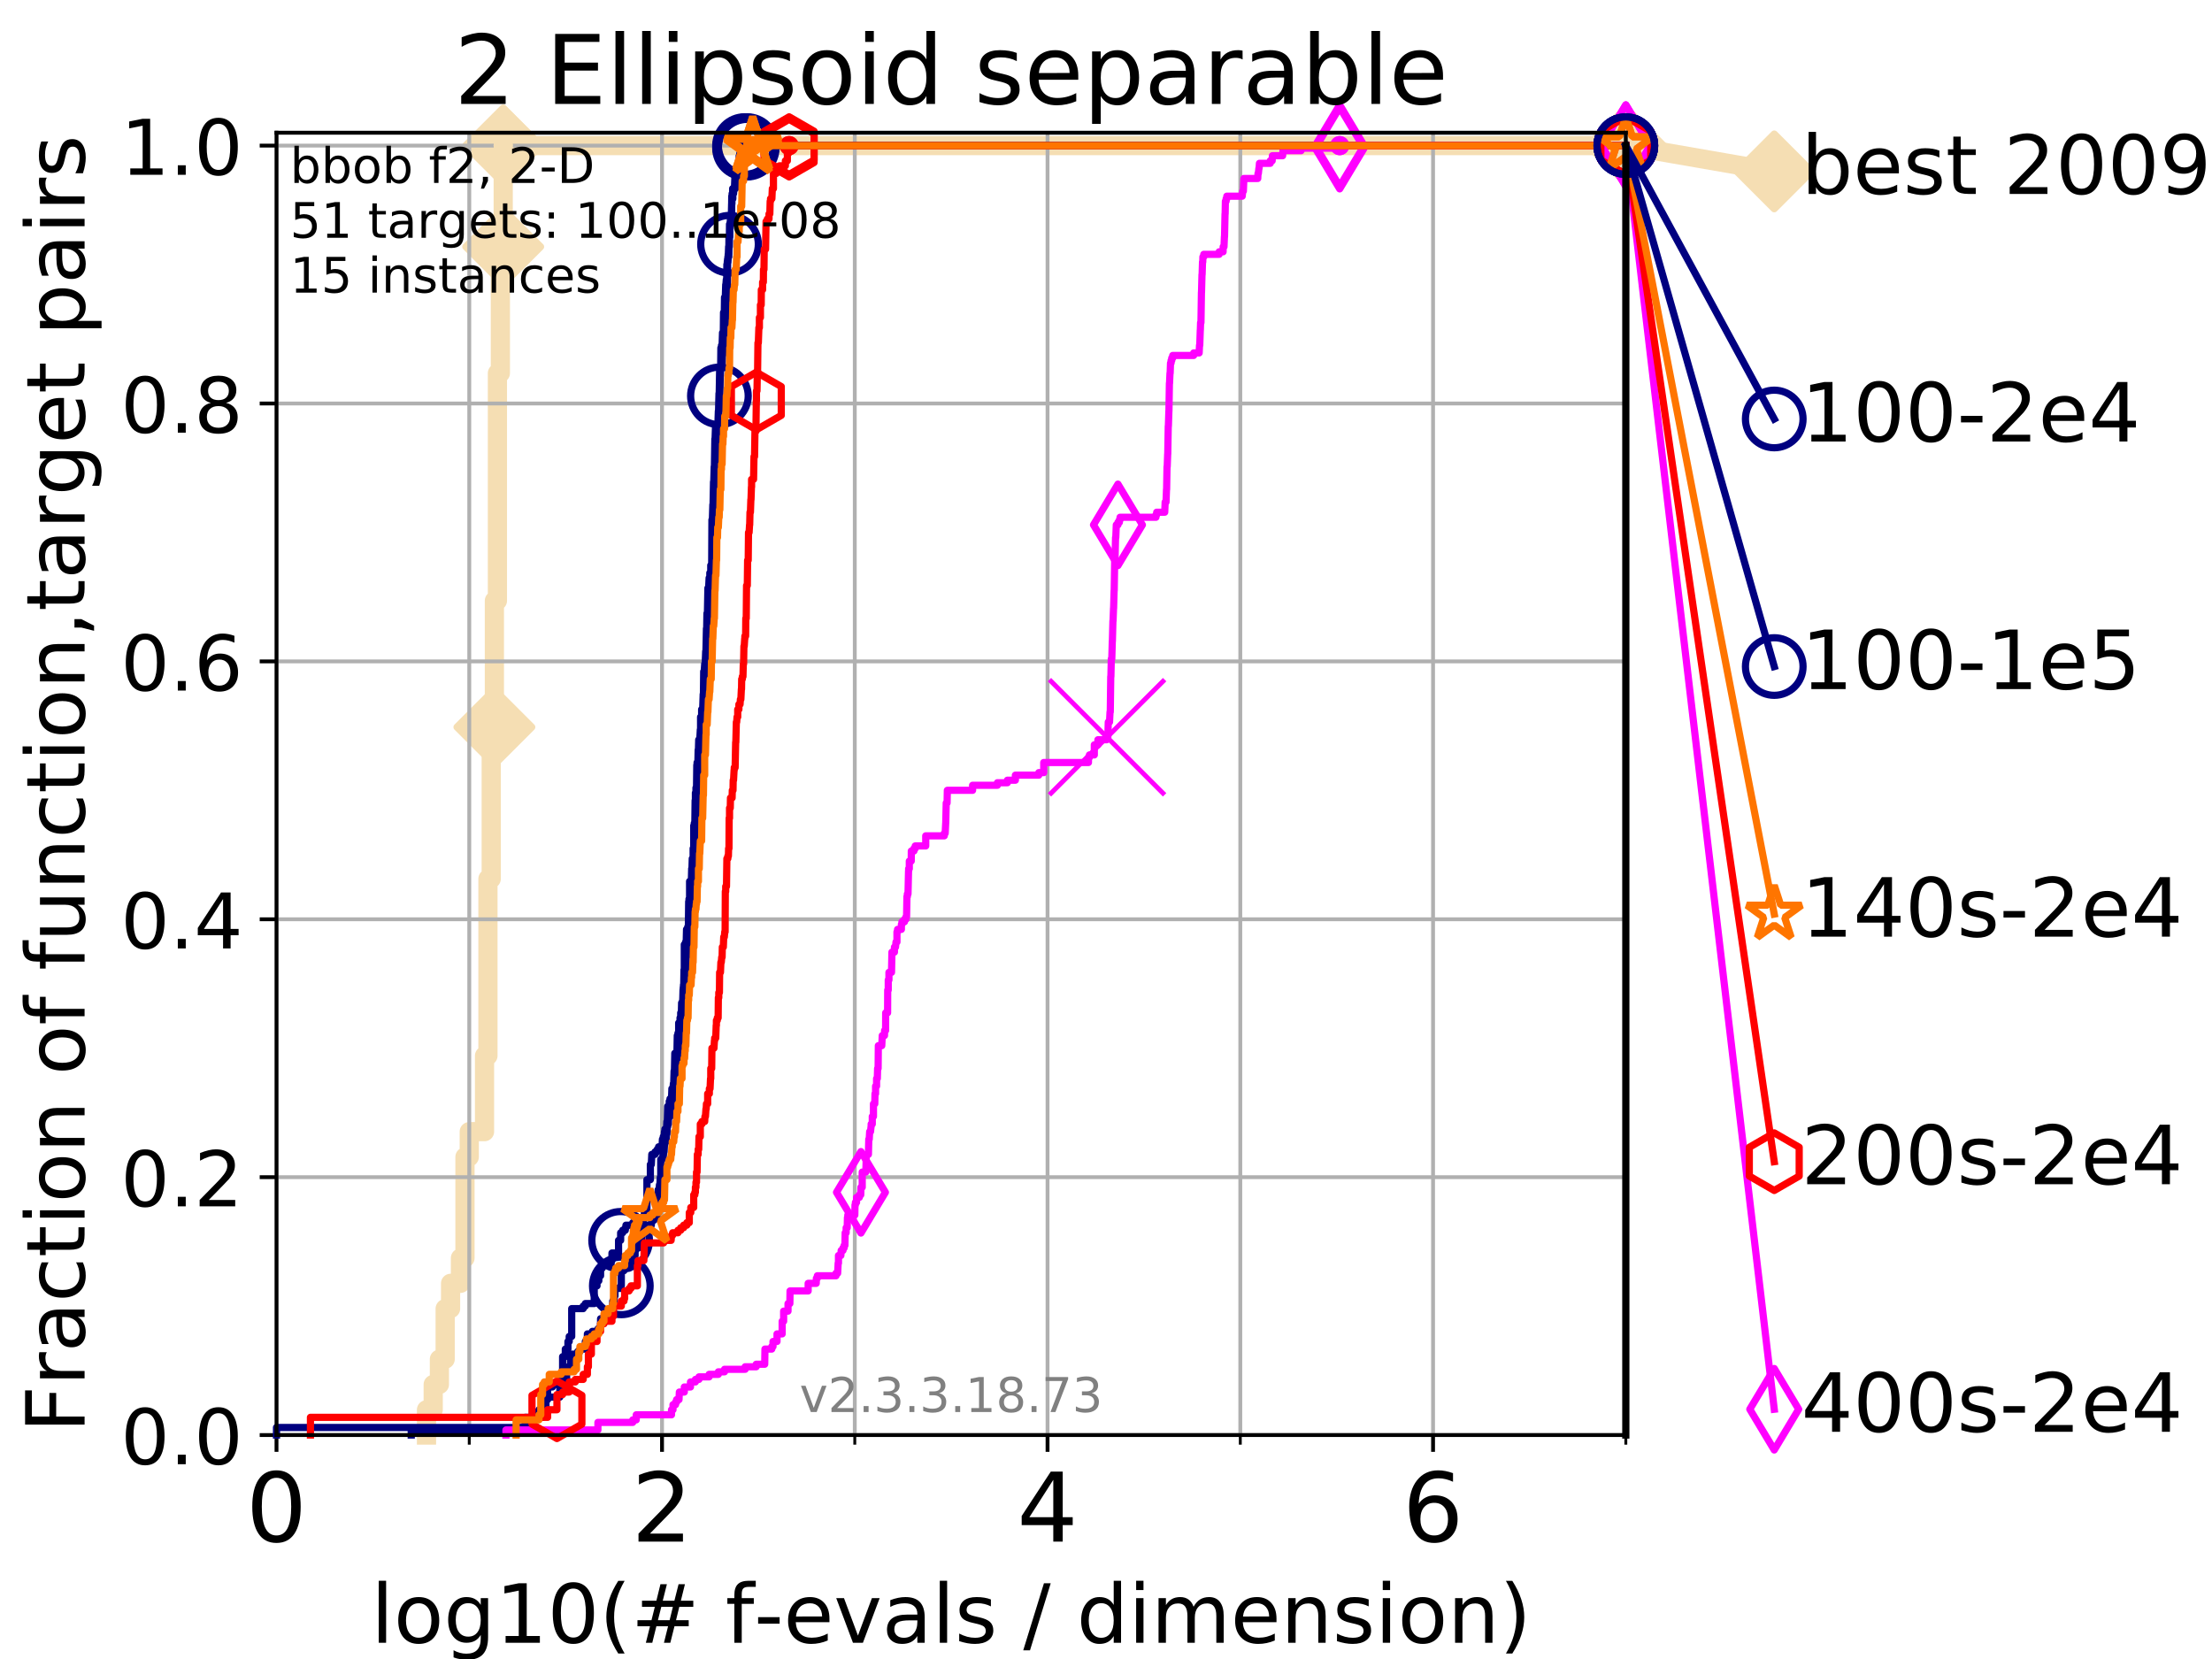 <?xml version="1.0" encoding="utf-8" standalone="no"?>
<!DOCTYPE svg PUBLIC "-//W3C//DTD SVG 1.1//EN"
  "http://www.w3.org/Graphics/SVG/1.1/DTD/svg11.dtd">
<!-- Created with matplotlib (https://matplotlib.org/) -->
<svg height="345.6pt" version="1.1" viewBox="0 0 460.8 345.6" width="460.8pt" xmlns="http://www.w3.org/2000/svg" xmlns:xlink="http://www.w3.org/1999/xlink">
 <defs>
  <style type="text/css">
*{stroke-linecap:butt;stroke-linejoin:round;}
  </style>
 </defs>
 <g id="figure_1">
  <g id="patch_1">
   <path d="M 0 345.6 
L 460.8 345.6 
L 460.8 0 
L 0 0 
z
" style="fill:#ffffff;"/>
  </g>
  <g id="axes_1">
   <g id="patch_2">
    <path d="M 57.6 298.944 
L 338.688 298.944 
L 338.688 27.648 
L 57.6 27.648 
z
" style="fill:#ffffff;"/>
   </g>
   <g id="line2d_1">
    <path d="M 88.847 298.944 
L 88.847 293.677 
L 90.243 293.677 
L 90.243 288.41 
L 91.535 288.41 
L 91.535 283.143 
L 92.738 283.143 
L 92.738 272.61 
L 93.864 272.61 
L 93.864 267.343 
L 95.918 267.343 
L 95.918 262.076 
L 96.861 262.076 
L 96.861 241.009 
L 97.755 241.009 
L 97.755 235.742 
L 100.935 235.742 
L 100.935 219.941 
L 101.647 219.941 
L 101.647 183.073 
L 102.331 183.073 
L 102.331 151.472 
L 102.989 151.472 
L 102.989 125.138 
L 103.623 125.138 
L 103.623 77.736 
L 104.235 77.736 
L 104.235 51.402 
L 104.826 51.402 
L 104.826 30.334 
L 338.688 30.334 
" style="fill:none;stroke:#f5deb3;stroke-linecap:square;stroke-width:4;"/>
   </g>
   <g id="line2d_2">
    <defs>
     <path d="M -0 7.778 
L 7.778 0 
L 0 -7.778 
L -7.778 -0 
z
" id="m3f86227cad" style="stroke:#f5deb3;stroke-linejoin:miter;stroke-width:1.5;"/>
    </defs>
    <g>
     <use style="fill:#f5deb3;stroke:#f5deb3;stroke-linejoin:miter;stroke-width:1.5;" x="102.989" xlink:href="#m3f86227cad" y="151.472"/>
     <use style="fill:#f5deb3;stroke:#f5deb3;stroke-linejoin:miter;stroke-width:1.5;" x="104.826" xlink:href="#m3f86227cad" y="51.402"/>
     <use style="fill:#f5deb3;stroke:#f5deb3;stroke-linejoin:miter;stroke-width:1.5;" x="104.826" xlink:href="#m3f86227cad" y="30.334"/>
     <use style="fill:#f5deb3;stroke:#f5deb3;stroke-linejoin:miter;stroke-width:1.5;" x="104.826" xlink:href="#m3f86227cad" y="30.334"/>
     <use style="fill:#f5deb3;stroke:#f5deb3;stroke-linejoin:miter;stroke-width:1.5;" x="338.688" xlink:href="#m3f86227cad" y="30.334"/>
    </g>
   </g>
   <g id="line2d_3">
    <path style="fill:none;stroke:#f5deb3;stroke-linecap:square;stroke-width:4;"/>
    <g/>
   </g>
   <g id="line2d_4">
    <path d="M 338.688 30.334 
L 369.608 35.706 
" style="fill:none;stroke:#f5deb3;stroke-linecap:square;stroke-width:4;"/>
    <g>
     <use style="fill:#f5deb3;stroke:#f5deb3;stroke-linejoin:miter;stroke-width:1.5;" x="338.688" xlink:href="#m3f86227cad" y="30.334"/>
     <use style="fill:#f5deb3;stroke:#f5deb3;stroke-linejoin:miter;stroke-width:1.5;" x="369.608" xlink:href="#m3f86227cad" y="35.706"/>
    </g>
   </g>
   <g id="matplotlib.axis_1">
    <g id="xtick_1">
     <g id="line2d_5">
      <path clip-path="url(#pb81764a2ce)" d="M 57.6 298.944 
L 57.6 27.648 
" style="fill:none;stroke:#b0b0b0;stroke-linecap:square;stroke-width:0.8;"/>
     </g>
     <g id="line2d_6">
      <defs>
       <path d="M 0 0 
L 0 3.5 
" id="m3b85e25b47" style="stroke:#000000;stroke-width:0.8;"/>
      </defs>
      <g>
       <use style="stroke:#000000;stroke-width:0.8;" x="57.6" xlink:href="#m3b85e25b47" y="298.944"/>
      </g>
     </g>
     <g id="text_1">
      <!-- 0 -->
      <defs>
       <path d="M 31.781 66.406 
Q 24.172 66.406 20.328 58.906 
Q 16.5 51.422 16.5 36.375 
Q 16.5 21.391 20.328 13.891 
Q 24.172 6.391 31.781 6.391 
Q 39.453 6.391 43.281 13.891 
Q 47.125 21.391 47.125 36.375 
Q 47.125 51.422 43.281 58.906 
Q 39.453 66.406 31.781 66.406 
z
M 31.781 74.219 
Q 44.047 74.219 50.516 64.516 
Q 56.984 54.828 56.984 36.375 
Q 56.984 17.969 50.516 8.266 
Q 44.047 -1.422 31.781 -1.422 
Q 19.531 -1.422 13.062 8.266 
Q 6.594 17.969 6.594 36.375 
Q 6.594 54.828 13.062 64.516 
Q 19.531 74.219 31.781 74.219 
z
" id="DejaVuSans-48"/>
      </defs>
      <g transform="translate(51.237 321.141)scale(0.2 -0.2)">
       <use xlink:href="#DejaVuSans-48"/>
      </g>
     </g>
    </g>
    <g id="xtick_2">
     <g id="line2d_7">
      <path clip-path="url(#pb81764a2ce)" d="M 137.911 298.944 
L 137.911 27.648 
" style="fill:none;stroke:#b0b0b0;stroke-linecap:square;stroke-width:0.8;"/>
     </g>
     <g id="line2d_8">
      <g>
       <use style="stroke:#000000;stroke-width:0.8;" x="137.911" xlink:href="#m3b85e25b47" y="298.944"/>
      </g>
     </g>
     <g id="text_2">
      <!-- 2 -->
      <defs>
       <path d="M 19.188 8.297 
L 53.609 8.297 
L 53.609 0 
L 7.328 0 
L 7.328 8.297 
Q 12.938 14.109 22.625 23.891 
Q 32.328 33.688 34.812 36.531 
Q 39.547 41.844 41.422 45.531 
Q 43.312 49.219 43.312 52.781 
Q 43.312 58.594 39.234 62.25 
Q 35.156 65.922 28.609 65.922 
Q 23.969 65.922 18.812 64.312 
Q 13.672 62.703 7.812 59.422 
L 7.812 69.391 
Q 13.766 71.781 18.938 73 
Q 24.125 74.219 28.422 74.219 
Q 39.75 74.219 46.484 68.547 
Q 53.219 62.891 53.219 53.422 
Q 53.219 48.922 51.531 44.891 
Q 49.859 40.875 45.406 35.406 
Q 44.188 33.984 37.641 27.219 
Q 31.109 20.453 19.188 8.297 
z
" id="DejaVuSans-50"/>
      </defs>
      <g transform="translate(131.548 321.141)scale(0.2 -0.2)">
       <use xlink:href="#DejaVuSans-50"/>
      </g>
     </g>
    </g>
    <g id="xtick_3">
     <g id="line2d_9">
      <path clip-path="url(#pb81764a2ce)" d="M 218.222 298.944 
L 218.222 27.648 
" style="fill:none;stroke:#b0b0b0;stroke-linecap:square;stroke-width:0.8;"/>
     </g>
     <g id="line2d_10">
      <g>
       <use style="stroke:#000000;stroke-width:0.8;" x="218.222" xlink:href="#m3b85e25b47" y="298.944"/>
      </g>
     </g>
     <g id="text_3">
      <!-- 4 -->
      <defs>
       <path d="M 37.797 64.312 
L 12.891 25.391 
L 37.797 25.391 
z
M 35.203 72.906 
L 47.609 72.906 
L 47.609 25.391 
L 58.016 25.391 
L 58.016 17.188 
L 47.609 17.188 
L 47.609 0 
L 37.797 0 
L 37.797 17.188 
L 4.891 17.188 
L 4.891 26.703 
z
" id="DejaVuSans-52"/>
      </defs>
      <g transform="translate(211.859 321.141)scale(0.2 -0.2)">
       <use xlink:href="#DejaVuSans-52"/>
      </g>
     </g>
    </g>
    <g id="xtick_4">
     <g id="line2d_11">
      <path clip-path="url(#pb81764a2ce)" d="M 298.533 298.944 
L 298.533 27.648 
" style="fill:none;stroke:#b0b0b0;stroke-linecap:square;stroke-width:0.8;"/>
     </g>
     <g id="line2d_12">
      <g>
       <use style="stroke:#000000;stroke-width:0.8;" x="298.533" xlink:href="#m3b85e25b47" y="298.944"/>
      </g>
     </g>
     <g id="text_4">
      <!-- 6 -->
      <defs>
       <path d="M 33.016 40.375 
Q 26.375 40.375 22.484 35.828 
Q 18.609 31.297 18.609 23.391 
Q 18.609 15.531 22.484 10.953 
Q 26.375 6.391 33.016 6.391 
Q 39.656 6.391 43.531 10.953 
Q 47.406 15.531 47.406 23.391 
Q 47.406 31.297 43.531 35.828 
Q 39.656 40.375 33.016 40.375 
z
M 52.594 71.297 
L 52.594 62.312 
Q 48.875 64.062 45.094 64.984 
Q 41.312 65.922 37.594 65.922 
Q 27.828 65.922 22.672 59.328 
Q 17.531 52.734 16.797 39.406 
Q 19.672 43.656 24.016 45.922 
Q 28.375 48.188 33.594 48.188 
Q 44.578 48.188 50.953 41.516 
Q 57.328 34.859 57.328 23.391 
Q 57.328 12.156 50.688 5.359 
Q 44.047 -1.422 33.016 -1.422 
Q 20.359 -1.422 13.672 8.266 
Q 6.984 17.969 6.984 36.375 
Q 6.984 53.656 15.188 63.938 
Q 23.391 74.219 37.203 74.219 
Q 40.922 74.219 44.703 73.484 
Q 48.484 72.75 52.594 71.297 
z
" id="DejaVuSans-54"/>
      </defs>
      <g transform="translate(292.17 321.141)scale(0.2 -0.2)">
       <use xlink:href="#DejaVuSans-54"/>
      </g>
     </g>
    </g>
    <g id="xtick_5">
     <g id="line2d_13">
      <path clip-path="url(#pb81764a2ce)" d="M 97.755 298.944 
L 97.755 27.648 
" style="fill:none;stroke:#b0b0b0;stroke-linecap:square;stroke-width:0.8;"/>
     </g>
     <g id="line2d_14">
      <defs>
       <path d="M 0 0 
L 0 2 
" id="ma7df74901c" style="stroke:#000000;stroke-width:0.6;"/>
      </defs>
      <g>
       <use style="stroke:#000000;stroke-width:0.6;" x="97.755" xlink:href="#ma7df74901c" y="298.944"/>
      </g>
     </g>
    </g>
    <g id="xtick_6">
     <g id="line2d_15">
      <path clip-path="url(#pb81764a2ce)" d="M 178.066 298.944 
L 178.066 27.648 
" style="fill:none;stroke:#b0b0b0;stroke-linecap:square;stroke-width:0.8;"/>
     </g>
     <g id="line2d_16">
      <g>
       <use style="stroke:#000000;stroke-width:0.6;" x="178.066" xlink:href="#ma7df74901c" y="298.944"/>
      </g>
     </g>
    </g>
    <g id="xtick_7">
     <g id="line2d_17">
      <path clip-path="url(#pb81764a2ce)" d="M 258.377 298.944 
L 258.377 27.648 
" style="fill:none;stroke:#b0b0b0;stroke-linecap:square;stroke-width:0.8;"/>
     </g>
     <g id="line2d_18">
      <g>
       <use style="stroke:#000000;stroke-width:0.6;" x="258.377" xlink:href="#ma7df74901c" y="298.944"/>
      </g>
     </g>
    </g>
    <g id="xtick_8">
     <g id="line2d_19">
      <path clip-path="url(#pb81764a2ce)" d="M 338.688 298.944 
L 338.688 27.648 
" style="fill:none;stroke:#b0b0b0;stroke-linecap:square;stroke-width:0.8;"/>
     </g>
     <g id="line2d_20">
      <g>
       <use style="stroke:#000000;stroke-width:0.6;" x="338.688" xlink:href="#ma7df74901c" y="298.944"/>
      </g>
     </g>
    </g>
    <g id="text_5">
     <!-- log10(# f-evals / dimension) -->
     <defs>
      <path d="M 9.422 75.984 
L 18.406 75.984 
L 18.406 0 
L 9.422 0 
z
" id="DejaVuSans-108"/>
      <path d="M 30.609 48.391 
Q 23.391 48.391 19.188 42.75 
Q 14.984 37.109 14.984 27.297 
Q 14.984 17.484 19.156 11.844 
Q 23.344 6.203 30.609 6.203 
Q 37.797 6.203 41.984 11.859 
Q 46.188 17.531 46.188 27.297 
Q 46.188 37.016 41.984 42.703 
Q 37.797 48.391 30.609 48.391 
z
M 30.609 56 
Q 42.328 56 49.016 48.375 
Q 55.719 40.766 55.719 27.297 
Q 55.719 13.875 49.016 6.219 
Q 42.328 -1.422 30.609 -1.422 
Q 18.844 -1.422 12.172 6.219 
Q 5.516 13.875 5.516 27.297 
Q 5.516 40.766 12.172 48.375 
Q 18.844 56 30.609 56 
z
" id="DejaVuSans-111"/>
      <path d="M 45.406 27.984 
Q 45.406 37.75 41.375 43.109 
Q 37.359 48.484 30.078 48.484 
Q 22.859 48.484 18.828 43.109 
Q 14.797 37.75 14.797 27.984 
Q 14.797 18.266 18.828 12.891 
Q 22.859 7.516 30.078 7.516 
Q 37.359 7.516 41.375 12.891 
Q 45.406 18.266 45.406 27.984 
z
M 54.391 6.781 
Q 54.391 -7.172 48.188 -13.984 
Q 42 -20.797 29.203 -20.797 
Q 24.469 -20.797 20.266 -20.094 
Q 16.062 -19.391 12.109 -17.922 
L 12.109 -9.188 
Q 16.062 -11.328 19.922 -12.344 
Q 23.781 -13.375 27.781 -13.375 
Q 36.625 -13.375 41.016 -8.766 
Q 45.406 -4.156 45.406 5.172 
L 45.406 9.625 
Q 42.625 4.781 38.281 2.391 
Q 33.938 0 27.875 0 
Q 17.828 0 11.672 7.656 
Q 5.516 15.328 5.516 27.984 
Q 5.516 40.672 11.672 48.328 
Q 17.828 56 27.875 56 
Q 33.938 56 38.281 53.609 
Q 42.625 51.219 45.406 46.391 
L 45.406 54.688 
L 54.391 54.688 
z
" id="DejaVuSans-103"/>
      <path d="M 12.406 8.297 
L 28.516 8.297 
L 28.516 63.922 
L 10.984 60.406 
L 10.984 69.391 
L 28.422 72.906 
L 38.281 72.906 
L 38.281 8.297 
L 54.391 8.297 
L 54.391 0 
L 12.406 0 
z
" id="DejaVuSans-49"/>
      <path d="M 31 75.875 
Q 24.469 64.656 21.281 53.656 
Q 18.109 42.672 18.109 31.391 
Q 18.109 20.125 21.312 9.062 
Q 24.516 -2 31 -13.188 
L 23.188 -13.188 
Q 15.875 -1.703 12.234 9.375 
Q 8.594 20.453 8.594 31.391 
Q 8.594 42.281 12.203 53.312 
Q 15.828 64.359 23.188 75.875 
z
" id="DejaVuSans-40"/>
      <path d="M 51.125 44 
L 36.922 44 
L 32.812 27.688 
L 47.125 27.688 
z
M 43.797 71.781 
L 38.719 51.516 
L 52.984 51.516 
L 58.109 71.781 
L 65.922 71.781 
L 60.891 51.516 
L 76.125 51.516 
L 76.125 44 
L 58.984 44 
L 54.984 27.688 
L 70.516 27.688 
L 70.516 20.219 
L 53.078 20.219 
L 48 0 
L 40.188 0 
L 45.219 20.219 
L 30.906 20.219 
L 25.875 0 
L 18.016 0 
L 23.094 20.219 
L 7.719 20.219 
L 7.719 27.688 
L 24.906 27.688 
L 29 44 
L 13.281 44 
L 13.281 51.516 
L 30.906 51.516 
L 35.891 71.781 
z
" id="DejaVuSans-35"/>
      <path id="DejaVuSans-32"/>
      <path d="M 37.109 75.984 
L 37.109 68.5 
L 28.516 68.5 
Q 23.688 68.5 21.797 66.547 
Q 19.922 64.594 19.922 59.516 
L 19.922 54.688 
L 34.719 54.688 
L 34.719 47.703 
L 19.922 47.703 
L 19.922 0 
L 10.891 0 
L 10.891 47.703 
L 2.297 47.703 
L 2.297 54.688 
L 10.891 54.688 
L 10.891 58.5 
Q 10.891 67.625 15.141 71.797 
Q 19.391 75.984 28.609 75.984 
z
" id="DejaVuSans-102"/>
      <path d="M 4.891 31.391 
L 31.203 31.391 
L 31.203 23.391 
L 4.891 23.391 
z
" id="DejaVuSans-45"/>
      <path d="M 56.203 29.594 
L 56.203 25.203 
L 14.891 25.203 
Q 15.484 15.922 20.484 11.062 
Q 25.484 6.203 34.422 6.203 
Q 39.594 6.203 44.453 7.469 
Q 49.312 8.734 54.109 11.281 
L 54.109 2.781 
Q 49.266 0.734 44.188 -0.344 
Q 39.109 -1.422 33.891 -1.422 
Q 20.797 -1.422 13.156 6.188 
Q 5.516 13.812 5.516 26.812 
Q 5.516 40.234 12.766 48.109 
Q 20.016 56 32.328 56 
Q 43.359 56 49.781 48.891 
Q 56.203 41.797 56.203 29.594 
z
M 47.219 32.234 
Q 47.125 39.594 43.094 43.984 
Q 39.062 48.391 32.422 48.391 
Q 24.906 48.391 20.391 44.141 
Q 15.875 39.891 15.188 32.172 
z
" id="DejaVuSans-101"/>
      <path d="M 2.984 54.688 
L 12.5 54.688 
L 29.594 8.797 
L 46.688 54.688 
L 56.203 54.688 
L 35.688 0 
L 23.484 0 
z
" id="DejaVuSans-118"/>
      <path d="M 34.281 27.484 
Q 23.391 27.484 19.188 25 
Q 14.984 22.516 14.984 16.5 
Q 14.984 11.719 18.141 8.906 
Q 21.297 6.109 26.703 6.109 
Q 34.188 6.109 38.703 11.406 
Q 43.219 16.703 43.219 25.484 
L 43.219 27.484 
z
M 52.203 31.203 
L 52.203 0 
L 43.219 0 
L 43.219 8.297 
Q 40.141 3.328 35.547 0.953 
Q 30.953 -1.422 24.312 -1.422 
Q 15.922 -1.422 10.953 3.297 
Q 6 8.016 6 15.922 
Q 6 25.141 12.172 29.828 
Q 18.359 34.516 30.609 34.516 
L 43.219 34.516 
L 43.219 35.406 
Q 43.219 41.609 39.141 45 
Q 35.062 48.391 27.688 48.391 
Q 23 48.391 18.547 47.266 
Q 14.109 46.141 10.016 43.891 
L 10.016 52.203 
Q 14.938 54.109 19.578 55.047 
Q 24.219 56 28.609 56 
Q 40.484 56 46.344 49.844 
Q 52.203 43.703 52.203 31.203 
z
" id="DejaVuSans-97"/>
      <path d="M 44.281 53.078 
L 44.281 44.578 
Q 40.484 46.531 36.375 47.5 
Q 32.281 48.484 27.875 48.484 
Q 21.188 48.484 17.844 46.438 
Q 14.5 44.391 14.5 40.281 
Q 14.5 37.156 16.891 35.375 
Q 19.281 33.594 26.516 31.984 
L 29.594 31.297 
Q 39.156 29.25 43.188 25.516 
Q 47.219 21.781 47.219 15.094 
Q 47.219 7.469 41.188 3.016 
Q 35.156 -1.422 24.609 -1.422 
Q 20.219 -1.422 15.453 -0.562 
Q 10.688 0.297 5.422 2 
L 5.422 11.281 
Q 10.406 8.688 15.234 7.391 
Q 20.062 6.109 24.812 6.109 
Q 31.156 6.109 34.562 8.281 
Q 37.984 10.453 37.984 14.406 
Q 37.984 18.062 35.516 20.016 
Q 33.062 21.969 24.703 23.781 
L 21.578 24.516 
Q 13.234 26.266 9.516 29.906 
Q 5.812 33.547 5.812 39.891 
Q 5.812 47.609 11.281 51.797 
Q 16.75 56 26.812 56 
Q 31.781 56 36.172 55.266 
Q 40.578 54.547 44.281 53.078 
z
" id="DejaVuSans-115"/>
      <path d="M 25.391 72.906 
L 33.688 72.906 
L 8.297 -9.281 
L 0 -9.281 
z
" id="DejaVuSans-47"/>
      <path d="M 45.406 46.391 
L 45.406 75.984 
L 54.391 75.984 
L 54.391 0 
L 45.406 0 
L 45.406 8.203 
Q 42.578 3.328 38.25 0.953 
Q 33.938 -1.422 27.875 -1.422 
Q 17.969 -1.422 11.734 6.484 
Q 5.516 14.406 5.516 27.297 
Q 5.516 40.188 11.734 48.094 
Q 17.969 56 27.875 56 
Q 33.938 56 38.25 53.625 
Q 42.578 51.266 45.406 46.391 
z
M 14.797 27.297 
Q 14.797 17.391 18.875 11.75 
Q 22.953 6.109 30.078 6.109 
Q 37.203 6.109 41.297 11.75 
Q 45.406 17.391 45.406 27.297 
Q 45.406 37.203 41.297 42.844 
Q 37.203 48.484 30.078 48.484 
Q 22.953 48.484 18.875 42.844 
Q 14.797 37.203 14.797 27.297 
z
" id="DejaVuSans-100"/>
      <path d="M 9.422 54.688 
L 18.406 54.688 
L 18.406 0 
L 9.422 0 
z
M 9.422 75.984 
L 18.406 75.984 
L 18.406 64.594 
L 9.422 64.594 
z
" id="DejaVuSans-105"/>
      <path d="M 52 44.188 
Q 55.375 50.25 60.062 53.125 
Q 64.75 56 71.094 56 
Q 79.641 56 84.281 50.016 
Q 88.922 44.047 88.922 33.016 
L 88.922 0 
L 79.891 0 
L 79.891 32.719 
Q 79.891 40.578 77.094 44.375 
Q 74.312 48.188 68.609 48.188 
Q 61.625 48.188 57.562 43.547 
Q 53.516 38.922 53.516 30.906 
L 53.516 0 
L 44.484 0 
L 44.484 32.719 
Q 44.484 40.625 41.703 44.406 
Q 38.922 48.188 33.109 48.188 
Q 26.219 48.188 22.156 43.531 
Q 18.109 38.875 18.109 30.906 
L 18.109 0 
L 9.078 0 
L 9.078 54.688 
L 18.109 54.688 
L 18.109 46.188 
Q 21.188 51.219 25.484 53.609 
Q 29.781 56 35.688 56 
Q 41.656 56 45.828 52.969 
Q 50 49.953 52 44.188 
z
" id="DejaVuSans-109"/>
      <path d="M 54.891 33.016 
L 54.891 0 
L 45.906 0 
L 45.906 32.719 
Q 45.906 40.484 42.875 44.328 
Q 39.844 48.188 33.797 48.188 
Q 26.516 48.188 22.312 43.547 
Q 18.109 38.922 18.109 30.906 
L 18.109 0 
L 9.078 0 
L 9.078 54.688 
L 18.109 54.688 
L 18.109 46.188 
Q 21.344 51.125 25.703 53.562 
Q 30.078 56 35.797 56 
Q 45.219 56 50.047 50.172 
Q 54.891 44.344 54.891 33.016 
z
" id="DejaVuSans-110"/>
      <path d="M 8.016 75.875 
L 15.828 75.875 
Q 23.141 64.359 26.781 53.312 
Q 30.422 42.281 30.422 31.391 
Q 30.422 20.453 26.781 9.375 
Q 23.141 -1.703 15.828 -13.188 
L 8.016 -13.188 
Q 14.5 -2 17.703 9.062 
Q 20.906 20.125 20.906 31.391 
Q 20.906 42.672 17.703 53.656 
Q 14.5 64.656 8.016 75.875 
z
" id="DejaVuSans-41"/>
     </defs>
     <g transform="translate(77.303 342.218)scale(0.17 -0.17)">
      <use xlink:href="#DejaVuSans-108"/>
      <use x="27.783" xlink:href="#DejaVuSans-111"/>
      <use x="88.965" xlink:href="#DejaVuSans-103"/>
      <use x="152.441" xlink:href="#DejaVuSans-49"/>
      <use x="216.064" xlink:href="#DejaVuSans-48"/>
      <use x="279.688" xlink:href="#DejaVuSans-40"/>
      <use x="318.701" xlink:href="#DejaVuSans-35"/>
      <use x="402.49" xlink:href="#DejaVuSans-32"/>
      <use x="434.277" xlink:href="#DejaVuSans-102"/>
      <use x="469.404" xlink:href="#DejaVuSans-45"/>
      <use x="505.488" xlink:href="#DejaVuSans-101"/>
      <use x="567.012" xlink:href="#DejaVuSans-118"/>
      <use x="626.191" xlink:href="#DejaVuSans-97"/>
      <use x="687.471" xlink:href="#DejaVuSans-108"/>
      <use x="715.254" xlink:href="#DejaVuSans-115"/>
      <use x="767.354" xlink:href="#DejaVuSans-32"/>
      <use x="799.141" xlink:href="#DejaVuSans-47"/>
      <use x="832.832" xlink:href="#DejaVuSans-32"/>
      <use x="864.619" xlink:href="#DejaVuSans-100"/>
      <use x="928.096" xlink:href="#DejaVuSans-105"/>
      <use x="955.879" xlink:href="#DejaVuSans-109"/>
      <use x="1053.291" xlink:href="#DejaVuSans-101"/>
      <use x="1114.814" xlink:href="#DejaVuSans-110"/>
      <use x="1178.193" xlink:href="#DejaVuSans-115"/>
      <use x="1230.293" xlink:href="#DejaVuSans-105"/>
      <use x="1258.076" xlink:href="#DejaVuSans-111"/>
      <use x="1319.258" xlink:href="#DejaVuSans-110"/>
      <use x="1382.637" xlink:href="#DejaVuSans-41"/>
     </g>
    </g>
   </g>
   <g id="matplotlib.axis_2">
    <g id="ytick_1">
     <g id="line2d_21">
      <path clip-path="url(#pb81764a2ce)" d="M 57.6 298.944 
L 338.688 298.944 
" style="fill:none;stroke:#b0b0b0;stroke-linecap:square;stroke-width:0.8;"/>
     </g>
     <g id="line2d_22">
      <defs>
       <path d="M 0 0 
L -3.5 0 
" id="mcf3b1beadb" style="stroke:#000000;stroke-width:0.8;"/>
      </defs>
      <g>
       <use style="stroke:#000000;stroke-width:0.8;" x="57.6" xlink:href="#mcf3b1beadb" y="298.944"/>
      </g>
     </g>
     <g id="text_6">
      <!-- 0.0 -->
      <defs>
       <path d="M 10.688 12.406 
L 21 12.406 
L 21 0 
L 10.688 0 
z
" id="DejaVuSans-46"/>
      </defs>
      <g transform="translate(25.155 305.023)scale(0.16 -0.16)">
       <use xlink:href="#DejaVuSans-48"/>
       <use x="63.623" xlink:href="#DejaVuSans-46"/>
       <use x="95.41" xlink:href="#DejaVuSans-48"/>
      </g>
     </g>
    </g>
    <g id="ytick_2">
     <g id="line2d_23">
      <path clip-path="url(#pb81764a2ce)" d="M 57.6 245.222 
L 338.688 245.222 
" style="fill:none;stroke:#b0b0b0;stroke-linecap:square;stroke-width:0.8;"/>
     </g>
     <g id="line2d_24">
      <g>
       <use style="stroke:#000000;stroke-width:0.8;" x="57.6" xlink:href="#mcf3b1beadb" y="245.222"/>
      </g>
     </g>
     <g id="text_7">
      <!-- 0.2 -->
      <g transform="translate(25.155 251.301)scale(0.16 -0.16)">
       <use xlink:href="#DejaVuSans-48"/>
       <use x="63.623" xlink:href="#DejaVuSans-46"/>
       <use x="95.41" xlink:href="#DejaVuSans-50"/>
      </g>
     </g>
    </g>
    <g id="ytick_3">
     <g id="line2d_25">
      <path clip-path="url(#pb81764a2ce)" d="M 57.6 191.5 
L 338.688 191.5 
" style="fill:none;stroke:#b0b0b0;stroke-linecap:square;stroke-width:0.8;"/>
     </g>
     <g id="line2d_26">
      <g>
       <use style="stroke:#000000;stroke-width:0.8;" x="57.6" xlink:href="#mcf3b1beadb" y="191.5"/>
      </g>
     </g>
     <g id="text_8">
      <!-- 0.4 -->
      <g transform="translate(25.155 197.579)scale(0.16 -0.16)">
       <use xlink:href="#DejaVuSans-48"/>
       <use x="63.623" xlink:href="#DejaVuSans-46"/>
       <use x="95.41" xlink:href="#DejaVuSans-52"/>
      </g>
     </g>
    </g>
    <g id="ytick_4">
     <g id="line2d_27">
      <path clip-path="url(#pb81764a2ce)" d="M 57.6 137.778 
L 338.688 137.778 
" style="fill:none;stroke:#b0b0b0;stroke-linecap:square;stroke-width:0.8;"/>
     </g>
     <g id="line2d_28">
      <g>
       <use style="stroke:#000000;stroke-width:0.8;" x="57.6" xlink:href="#mcf3b1beadb" y="137.778"/>
      </g>
     </g>
     <g id="text_9">
      <!-- 0.6 -->
      <g transform="translate(25.155 143.857)scale(0.16 -0.16)">
       <use xlink:href="#DejaVuSans-48"/>
       <use x="63.623" xlink:href="#DejaVuSans-46"/>
       <use x="95.41" xlink:href="#DejaVuSans-54"/>
      </g>
     </g>
    </g>
    <g id="ytick_5">
     <g id="line2d_29">
      <path clip-path="url(#pb81764a2ce)" d="M 57.6 84.056 
L 338.688 84.056 
" style="fill:none;stroke:#b0b0b0;stroke-linecap:square;stroke-width:0.8;"/>
     </g>
     <g id="line2d_30">
      <g>
       <use style="stroke:#000000;stroke-width:0.8;" x="57.6" xlink:href="#mcf3b1beadb" y="84.056"/>
      </g>
     </g>
     <g id="text_10">
      <!-- 0.8 -->
      <defs>
       <path d="M 31.781 34.625 
Q 24.75 34.625 20.719 30.859 
Q 16.703 27.094 16.703 20.516 
Q 16.703 13.922 20.719 10.156 
Q 24.75 6.391 31.781 6.391 
Q 38.812 6.391 42.859 10.172 
Q 46.922 13.969 46.922 20.516 
Q 46.922 27.094 42.891 30.859 
Q 38.875 34.625 31.781 34.625 
z
M 21.922 38.812 
Q 15.578 40.375 12.031 44.719 
Q 8.5 49.078 8.5 55.328 
Q 8.5 64.062 14.719 69.141 
Q 20.953 74.219 31.781 74.219 
Q 42.672 74.219 48.875 69.141 
Q 55.078 64.062 55.078 55.328 
Q 55.078 49.078 51.531 44.719 
Q 48 40.375 41.703 38.812 
Q 48.828 37.156 52.797 32.312 
Q 56.781 27.484 56.781 20.516 
Q 56.781 9.906 50.312 4.234 
Q 43.844 -1.422 31.781 -1.422 
Q 19.734 -1.422 13.25 4.234 
Q 6.781 9.906 6.781 20.516 
Q 6.781 27.484 10.781 32.312 
Q 14.797 37.156 21.922 38.812 
z
M 18.312 54.391 
Q 18.312 48.734 21.844 45.562 
Q 25.391 42.391 31.781 42.391 
Q 38.141 42.391 41.719 45.562 
Q 45.312 48.734 45.312 54.391 
Q 45.312 60.062 41.719 63.234 
Q 38.141 66.406 31.781 66.406 
Q 25.391 66.406 21.844 63.234 
Q 18.312 60.062 18.312 54.391 
z
" id="DejaVuSans-56"/>
      </defs>
      <g transform="translate(25.155 90.135)scale(0.16 -0.16)">
       <use xlink:href="#DejaVuSans-48"/>
       <use x="63.623" xlink:href="#DejaVuSans-46"/>
       <use x="95.41" xlink:href="#DejaVuSans-56"/>
      </g>
     </g>
    </g>
    <g id="ytick_6">
     <g id="line2d_31">
      <path clip-path="url(#pb81764a2ce)" d="M 57.6 30.334 
L 338.688 30.334 
" style="fill:none;stroke:#b0b0b0;stroke-linecap:square;stroke-width:0.8;"/>
     </g>
     <g id="line2d_32">
      <g>
       <use style="stroke:#000000;stroke-width:0.8;" x="57.6" xlink:href="#mcf3b1beadb" y="30.334"/>
      </g>
     </g>
     <g id="text_11">
      <!-- 1.0 -->
      <g transform="translate(25.155 36.413)scale(0.16 -0.16)">
       <use xlink:href="#DejaVuSans-49"/>
       <use x="63.623" xlink:href="#DejaVuSans-46"/>
       <use x="95.41" xlink:href="#DejaVuSans-48"/>
      </g>
     </g>
    </g>
    <g id="text_12">
     <!-- Fraction of function,target pairs -->
     <defs>
      <path d="M 9.812 72.906 
L 51.703 72.906 
L 51.703 64.594 
L 19.672 64.594 
L 19.672 43.109 
L 48.578 43.109 
L 48.578 34.812 
L 19.672 34.812 
L 19.672 0 
L 9.812 0 
z
" id="DejaVuSans-70"/>
      <path d="M 41.109 46.297 
Q 39.594 47.172 37.812 47.578 
Q 36.031 48 33.891 48 
Q 26.266 48 22.188 43.047 
Q 18.109 38.094 18.109 28.812 
L 18.109 0 
L 9.078 0 
L 9.078 54.688 
L 18.109 54.688 
L 18.109 46.188 
Q 20.953 51.172 25.484 53.578 
Q 30.031 56 36.531 56 
Q 37.453 56 38.578 55.875 
Q 39.703 55.766 41.062 55.516 
z
" id="DejaVuSans-114"/>
      <path d="M 48.781 52.594 
L 48.781 44.188 
Q 44.969 46.297 41.141 47.344 
Q 37.312 48.391 33.406 48.391 
Q 24.656 48.391 19.812 42.844 
Q 14.984 37.312 14.984 27.297 
Q 14.984 17.281 19.812 11.734 
Q 24.656 6.203 33.406 6.203 
Q 37.312 6.203 41.141 7.25 
Q 44.969 8.297 48.781 10.406 
L 48.781 2.094 
Q 45.016 0.344 40.984 -0.531 
Q 36.969 -1.422 32.422 -1.422 
Q 20.062 -1.422 12.781 6.344 
Q 5.516 14.109 5.516 27.297 
Q 5.516 40.672 12.859 48.328 
Q 20.219 56 33.016 56 
Q 37.156 56 41.109 55.141 
Q 45.062 54.297 48.781 52.594 
z
" id="DejaVuSans-99"/>
      <path d="M 18.312 70.219 
L 18.312 54.688 
L 36.812 54.688 
L 36.812 47.703 
L 18.312 47.703 
L 18.312 18.016 
Q 18.312 11.328 20.141 9.422 
Q 21.969 7.516 27.594 7.516 
L 36.812 7.516 
L 36.812 0 
L 27.594 0 
Q 17.188 0 13.234 3.875 
Q 9.281 7.766 9.281 18.016 
L 9.281 47.703 
L 2.688 47.703 
L 2.688 54.688 
L 9.281 54.688 
L 9.281 70.219 
z
" id="DejaVuSans-116"/>
      <path d="M 8.5 21.578 
L 8.5 54.688 
L 17.484 54.688 
L 17.484 21.922 
Q 17.484 14.156 20.5 10.266 
Q 23.531 6.391 29.594 6.391 
Q 36.859 6.391 41.078 11.031 
Q 45.312 15.672 45.312 23.688 
L 45.312 54.688 
L 54.297 54.688 
L 54.297 0 
L 45.312 0 
L 45.312 8.406 
Q 42.047 3.422 37.719 1 
Q 33.406 -1.422 27.688 -1.422 
Q 18.266 -1.422 13.375 4.438 
Q 8.5 10.297 8.5 21.578 
z
M 31.109 56 
z
" id="DejaVuSans-117"/>
      <path d="M 11.719 12.406 
L 22.016 12.406 
L 22.016 4 
L 14.016 -11.625 
L 7.719 -11.625 
L 11.719 4 
z
" id="DejaVuSans-44"/>
      <path d="M 18.109 8.203 
L 18.109 -20.797 
L 9.078 -20.797 
L 9.078 54.688 
L 18.109 54.688 
L 18.109 46.391 
Q 20.953 51.266 25.266 53.625 
Q 29.594 56 35.594 56 
Q 45.562 56 51.781 48.094 
Q 58.016 40.188 58.016 27.297 
Q 58.016 14.406 51.781 6.484 
Q 45.562 -1.422 35.594 -1.422 
Q 29.594 -1.422 25.266 0.953 
Q 20.953 3.328 18.109 8.203 
z
M 48.688 27.297 
Q 48.688 37.203 44.609 42.844 
Q 40.531 48.484 33.406 48.484 
Q 26.266 48.484 22.188 42.844 
Q 18.109 37.203 18.109 27.297 
Q 18.109 17.391 22.188 11.75 
Q 26.266 6.109 33.406 6.109 
Q 40.531 6.109 44.609 11.75 
Q 48.688 17.391 48.688 27.297 
z
" id="DejaVuSans-112"/>
     </defs>
     <g transform="translate(17.62 298.435)rotate(-90)scale(0.17 -0.17)">
      <use xlink:href="#DejaVuSans-70"/>
      <use x="57.41" xlink:href="#DejaVuSans-114"/>
      <use x="98.523" xlink:href="#DejaVuSans-97"/>
      <use x="159.803" xlink:href="#DejaVuSans-99"/>
      <use x="214.783" xlink:href="#DejaVuSans-116"/>
      <use x="253.992" xlink:href="#DejaVuSans-105"/>
      <use x="281.775" xlink:href="#DejaVuSans-111"/>
      <use x="342.957" xlink:href="#DejaVuSans-110"/>
      <use x="406.336" xlink:href="#DejaVuSans-32"/>
      <use x="438.123" xlink:href="#DejaVuSans-111"/>
      <use x="499.305" xlink:href="#DejaVuSans-102"/>
      <use x="534.51" xlink:href="#DejaVuSans-32"/>
      <use x="566.297" xlink:href="#DejaVuSans-102"/>
      <use x="601.502" xlink:href="#DejaVuSans-117"/>
      <use x="664.881" xlink:href="#DejaVuSans-110"/>
      <use x="728.26" xlink:href="#DejaVuSans-99"/>
      <use x="783.24" xlink:href="#DejaVuSans-116"/>
      <use x="822.449" xlink:href="#DejaVuSans-105"/>
      <use x="850.232" xlink:href="#DejaVuSans-111"/>
      <use x="911.414" xlink:href="#DejaVuSans-110"/>
      <use x="974.793" xlink:href="#DejaVuSans-44"/>
      <use x="1006.58" xlink:href="#DejaVuSans-116"/>
      <use x="1045.789" xlink:href="#DejaVuSans-97"/>
      <use x="1107.068" xlink:href="#DejaVuSans-114"/>
      <use x="1148.166" xlink:href="#DejaVuSans-103"/>
      <use x="1211.643" xlink:href="#DejaVuSans-101"/>
      <use x="1273.166" xlink:href="#DejaVuSans-116"/>
      <use x="1312.375" xlink:href="#DejaVuSans-32"/>
      <use x="1344.162" xlink:href="#DejaVuSans-112"/>
      <use x="1407.639" xlink:href="#DejaVuSans-97"/>
      <use x="1468.918" xlink:href="#DejaVuSans-105"/>
      <use x="1496.701" xlink:href="#DejaVuSans-114"/>
      <use x="1537.814" xlink:href="#DejaVuSans-115"/>
     </g>
    </g>
   </g>
   <g id="line2d_33">
    <defs>
     <path d="M 0 1.5 
C 0.398 1.5 0.779 1.342 1.061 1.061 
C 1.342 0.779 1.5 0.398 1.5 0 
C 1.5 -0.398 1.342 -0.779 1.061 -1.061 
C 0.779 -1.342 0.398 -1.5 0 -1.5 
C -0.398 -1.5 -0.779 -1.342 -1.061 -1.061 
C -1.342 -0.779 -1.5 -0.398 -1.5 0 
C -1.5 0.398 -1.342 0.779 -1.061 1.061 
C -0.779 1.342 -0.398 1.5 0 1.5 
z
" id="mc7d9809d7e" style="stroke:#f5deb3;"/>
    </defs>
    <g>
     <use style="fill:#f5deb3;stroke:#f5deb3;" x="104.826" xlink:href="#mc7d9809d7e" y="30.334"/>
     <use style="fill:#f5deb3;stroke:#f5deb3;" x="104.826" xlink:href="#mc7d9809d7e" y="30.334"/>
    </g>
   </g>
   <g id="line2d_34">
    <defs>
     <path d="M 0 1.5 
C 0.398 1.5 0.779 1.342 1.061 1.061 
C 1.342 0.779 1.5 0.398 1.5 0 
C 1.5 -0.398 1.342 -0.779 1.061 -1.061 
C 0.779 -1.342 0.398 -1.5 0 -1.5 
C -0.398 -1.5 -0.779 -1.342 -1.061 -1.061 
C -1.342 -0.779 -1.5 -0.398 -1.5 0 
C -1.5 0.398 -1.342 0.779 -1.061 1.061 
C -0.779 1.342 -0.398 1.5 0 1.5 
z
" id="mc96ec450dd" style="stroke:#000080;"/>
    </defs>
    <g>
     <use style="fill:#000080;stroke:#000080;" x="155.103" xlink:href="#mc96ec450dd" y="30.334"/>
     <use style="fill:#000080;stroke:#000080;" x="155.103" xlink:href="#mc96ec450dd" y="30.334"/>
    </g>
   </g>
   <g id="line2d_35">
    <path d="M 57.6 298.944 
L 57.6 297.364 
L 109.402 297.364 
L 109.402 295.257 
L 113.023 295.257 
L 113.023 293.677 
L 113.735 293.677 
L 113.735 291.57 
L 114.08 291.57 
L 114.08 288.937 
L 115.077 288.937 
L 115.077 288.41 
L 116.621 288.41 
L 116.621 287.357 
L 116.914 287.357 
L 116.914 286.304 
L 117.203 286.304 
L 117.203 282.617 
L 117.765 282.617 
L 117.765 281.037 
L 118.31 281.037 
L 118.31 279.457 
L 118.577 279.457 
L 118.577 278.403 
L 119.097 278.403 
L 119.097 272.61 
L 121.49 272.61 
L 121.49 272.083 
L 121.931 272.083 
L 121.931 271.556 
L 123.791 271.556 
L 123.791 267.87 
L 124.369 267.87 
L 124.369 266.816 
L 124.744 266.816 
L 124.744 265.763 
L 125.111 265.763 
L 125.111 264.183 
L 125.471 264.183 
L 125.471 263.656 
L 125.996 263.656 
L 125.996 263.129 
L 127.326 263.129 
L 127.326 262.603 
L 127.485 262.603 
L 127.485 261.023 
L 128.856 261.023 
L 128.856 258.389 
L 129.291 258.389 
L 129.291 256.809 
L 129.714 256.809 
L 129.714 256.282 
L 130.264 256.282 
L 130.264 255.756 
L 130.398 255.756 
L 130.398 255.229 
L 131.815 255.229 
L 131.815 254.702 
L 132.542 254.702 
L 132.542 254.176 
L 132.894 254.176 
L 132.894 253.649 
L 134.236 253.649 
L 134.236 252.596 
L 134.766 252.596 
L 134.766 245.749 
L 135.482 245.749 
L 135.482 242.589 
L 135.682 242.589 
L 135.78 240.482 
L 136.457 240.482 
L 136.457 239.955 
L 136.924 239.955 
L 136.924 239.428 
L 137.199 239.428 
L 137.199 238.902 
L 137.911 238.902 
L 137.998 237.322 
L 138.171 237.322 
L 138.171 236.795 
L 138.341 236.795 
L 138.426 235.742 
L 138.511 235.742 
L 138.511 235.215 
L 138.845 235.215 
L 138.927 233.635 
L 139.009 233.635 
L 139.091 230.475 
L 139.414 230.475 
L 139.414 229.421 
L 139.573 229.421 
L 139.573 228.895 
L 139.887 228.895 
L 139.965 226.788 
L 140.196 226.788 
L 140.272 225.735 
L 140.348 225.735 
L 140.424 223.101 
L 140.499 223.101 
L 140.574 219.414 
L 141.018 219.414 
L 141.09 215.728 
L 141.235 215.728 
L 141.235 215.201 
L 141.379 215.201 
L 141.379 213.094 
L 141.662 213.094 
L 141.662 212.041 
L 141.802 212.041 
L 141.802 210.987 
L 141.941 210.987 
L 142.01 208.881 
L 142.216 208.881 
L 142.284 206.247 
L 142.419 206.247 
L 142.486 202.034 
L 142.553 202.034 
L 142.553 196.767 
L 142.818 196.767 
L 142.818 196.24 
L 142.95 196.24 
L 143.015 193.607 
L 143.273 193.607 
L 143.273 193.08 
L 143.401 193.08 
L 143.464 187.813 
L 143.528 187.813 
L 143.528 187.287 
L 143.654 187.287 
L 143.654 183.6 
L 144.026 183.6 
L 144.087 180.966 
L 144.148 180.966 
L 144.209 178.86 
L 144.391 178.86 
L 144.391 176.753 
L 144.511 176.753 
L 144.511 172.013 
L 144.63 172.013 
L 144.63 171.486 
L 144.748 171.486 
L 144.807 166.746 
L 144.865 166.746 
L 144.865 165.166 
L 144.982 165.166 
L 144.982 164.112 
L 145.098 164.112 
L 145.155 159.372 
L 145.213 159.372 
L 145.213 158.846 
L 145.384 158.846 
L 145.441 156.212 
L 145.497 156.212 
L 145.554 154.105 
L 145.777 154.105 
L 145.888 151.999 
L 145.943 151.999 
L 145.943 149.365 
L 146.162 149.365 
L 146.162 147.785 
L 146.378 147.785 
L 146.485 144.625 
L 146.538 144.625 
L 146.591 139.885 
L 146.697 139.885 
L 146.802 138.305 
L 146.906 138.305 
L 147.01 135.671 
L 147.062 135.671 
L 147.165 130.931 
L 147.216 130.931 
L 147.267 127.771 
L 147.369 127.771 
L 147.47 122.504 
L 147.62 122.504 
L 147.72 120.397 
L 147.868 120.397 
L 147.868 119.344 
L 148.064 119.344 
L 148.064 117.764 
L 148.258 117.764 
L 148.306 108.284 
L 148.402 108.284 
L 148.497 105.124 
L 148.545 105.124 
L 148.639 100.383 
L 148.686 100.383 
L 148.78 97.223 
L 148.827 97.223 
L 148.92 91.43 
L 148.966 91.43 
L 149.058 88.796 
L 149.287 88.796 
L 149.287 88.27 
L 149.557 88.27 
L 149.647 85.636 
L 149.691 85.636 
L 149.779 81.949 
L 149.824 81.949 
L 149.911 77.209 
L 149.955 77.209 
L 149.955 76.682 
L 150.129 76.682 
L 150.172 72.469 
L 150.301 72.469 
L 150.301 71.942 
L 150.429 71.942 
L 150.514 69.309 
L 150.683 69.309 
L 150.725 65.095 
L 150.891 65.095 
L 150.933 61.935 
L 151.097 61.935 
L 151.179 59.302 
L 151.219 59.302 
L 151.301 58.248 
L 151.381 58.248 
L 151.422 55.088 
L 151.502 55.088 
L 151.502 54.562 
L 151.621 54.562 
L 151.701 52.982 
L 151.74 52.982 
L 151.819 51.402 
L 151.936 51.402 
L 152.014 46.661 
L 152.092 46.661 
L 152.169 45.608 
L 152.284 45.608 
L 152.322 44.555 
L 152.398 44.555 
L 152.436 40.868 
L 152.512 40.868 
L 152.512 40.341 
L 152.625 40.341 
L 152.625 39.288 
L 152.996 39.288 
L 153.106 36.654 
L 153.359 36.654 
L 153.359 36.128 
L 153.68 36.128 
L 153.785 34.548 
L 153.995 34.548 
L 154.029 32.441 
L 154.133 32.441 
L 154.133 31.914 
L 154.807 31.914 
L 154.906 30.861 
L 155.103 30.861 
L 155.103 30.334 
L 338.688 30.334 
L 338.688 30.334 
" style="fill:none;stroke:#000080;stroke-linecap:square;stroke-width:1.5;"/>
   </g>
   <g id="line2d_36">
    <defs>
     <path d="M 0 6 
C 1.591 6 3.117 5.368 4.243 4.243 
C 5.368 3.117 6 1.591 6 0 
C 6 -1.591 5.368 -3.117 4.243 -4.243 
C 3.117 -5.368 1.591 -6 0 -6 
C -1.591 -6 -3.117 -5.368 -4.243 -4.243 
C -5.368 -3.117 -6 -1.591 -6 0 
C -6 1.591 -5.368 3.117 -4.243 4.243 
C -3.117 5.368 -1.591 6 0 6 
z
" id="m0790d3d1eb" style="stroke:#000080;stroke-width:1.5;"/>
    </defs>
    <g>
     <use style="fill-opacity:0;stroke:#000080;stroke-width:1.5;" x="129.291" xlink:href="#m0790d3d1eb" y="258.389"/>
     <use style="fill-opacity:0;stroke:#000080;stroke-width:1.5;" x="151.975" xlink:href="#m0790d3d1eb" y="50.875"/>
     <use style="fill-opacity:0;stroke:#000080;stroke-width:1.5;" x="155.103" xlink:href="#m0790d3d1eb" y="30.861"/>
     <use style="fill-opacity:0;stroke:#000080;stroke-width:1.5;" x="155.103" xlink:href="#m0790d3d1eb" y="30.334"/>
     <use style="fill-opacity:0;stroke:#000080;stroke-width:1.5;" x="338.688" xlink:href="#m0790d3d1eb" y="30.334"/>
    </g>
   </g>
   <g id="line2d_37">
    <path style="fill:none;stroke:#000080;stroke-linecap:square;stroke-width:1.5;"/>
    <g/>
   </g>
   <g id="line2d_38">
    <g>
     <use style="fill:#000080;stroke:#000080;" x="155.647" xlink:href="#mc96ec450dd" y="30.334"/>
     <use style="fill:#000080;stroke:#000080;" x="155.647" xlink:href="#mc96ec450dd" y="30.334"/>
    </g>
   </g>
   <g id="line2d_39">
    <path d="M 85.667 298.944 
L 85.667 297.891 
L 108.484 297.891 
L 108.484 297.364 
L 109.402 297.364 
L 109.402 296.837 
L 111.105 296.837 
L 111.105 294.204 
L 112.281 294.204 
L 112.281 293.677 
L 113.383 293.677 
L 113.383 291.044 
L 116.621 291.044 
L 116.621 288.41 
L 118.04 288.41 
L 118.04 285.25 
L 118.31 285.25 
L 118.31 284.723 
L 118.839 284.723 
L 118.839 282.09 
L 120.335 282.09 
L 120.335 281.563 
L 120.806 281.563 
L 120.806 281.037 
L 121.931 281.037 
L 121.931 279.457 
L 122.362 279.457 
L 122.362 277.877 
L 123.394 277.877 
L 123.394 277.35 
L 124.557 277.35 
L 124.557 276.823 
L 125.111 276.823 
L 125.111 274.716 
L 125.823 274.716 
L 125.823 274.19 
L 127.326 274.19 
L 127.326 273.136 
L 127.643 273.136 
L 127.643 271.03 
L 127.954 271.03 
L 127.954 269.976 
L 128.108 269.976 
L 128.108 268.396 
L 129.291 268.396 
L 129.291 267.87 
L 129.433 267.87 
L 129.433 264.709 
L 129.991 264.709 
L 129.991 264.183 
L 131.056 264.183 
L 131.056 263.129 
L 131.185 263.129 
L 131.185 261.549 
L 132.303 261.549 
L 132.303 260.496 
L 132.423 260.496 
L 132.423 259.969 
L 133.01 259.969 
L 133.01 259.443 
L 133.125 259.443 
L 133.125 258.389 
L 133.689 258.389 
L 133.8 256.809 
L 133.91 256.809 
L 133.91 255.229 
L 135.682 255.229 
L 135.78 254.176 
L 136.266 254.176 
L 136.266 253.649 
L 136.832 253.649 
L 136.924 248.909 
L 137.108 248.909 
L 137.108 247.855 
L 137.29 247.855 
L 137.38 246.802 
L 137.469 246.802 
L 137.559 245.222 
L 137.647 245.222 
L 137.647 241.535 
L 137.998 241.535 
L 137.998 241.009 
L 138.171 241.009 
L 138.256 239.955 
L 138.341 239.955 
L 138.426 238.375 
L 138.511 238.375 
L 138.511 237.848 
L 138.762 237.848 
L 138.845 236.268 
L 138.927 236.268 
L 139.009 234.688 
L 139.091 234.688 
L 139.091 234.162 
L 139.253 234.162 
L 139.253 232.582 
L 139.652 232.582 
L 139.731 231.001 
L 139.887 231.001 
L 139.965 229.948 
L 140.196 229.948 
L 140.272 227.841 
L 140.348 227.841 
L 140.348 227.315 
L 140.499 227.315 
L 140.574 225.735 
L 140.649 225.735 
L 140.649 224.155 
L 140.797 224.155 
L 140.871 220.468 
L 141.163 220.468 
L 141.163 218.888 
L 141.379 218.888 
L 141.45 216.781 
L 141.662 216.781 
L 141.732 215.201 
L 141.802 215.201 
L 141.872 212.041 
L 141.941 212.041 
L 141.941 211.514 
L 142.079 211.514 
L 142.079 208.881 
L 142.284 208.881 
L 142.352 205.721 
L 142.419 205.721 
L 142.419 205.194 
L 142.553 205.194 
L 142.553 204.667 
L 142.753 204.667 
L 142.753 204.141 
L 142.884 204.141 
L 142.95 199.4 
L 143.015 199.4 
L 143.015 198.347 
L 143.144 198.347 
L 143.209 196.24 
L 143.273 196.24 
L 143.273 194.66 
L 143.528 194.66 
L 143.591 192.027 
L 143.716 192.027 
L 143.716 191.5 
L 143.841 191.5 
L 143.903 189.92 
L 144.087 189.92 
L 144.148 188.34 
L 144.391 188.34 
L 144.391 184.126 
L 144.511 184.126 
L 144.511 182.546 
L 144.63 182.546 
L 144.689 179.913 
L 144.807 179.913 
L 144.807 176.226 
L 144.982 176.226 
L 144.982 174.646 
L 145.098 174.646 
L 145.155 172.539 
L 145.27 172.539 
L 145.327 167.272 
L 145.441 167.272 
L 145.441 166.746 
L 145.554 166.746 
L 145.61 165.692 
L 145.722 165.692 
L 145.833 163.586 
L 145.888 163.586 
L 145.943 160.426 
L 146.053 160.426 
L 146.162 152.525 
L 146.216 152.525 
L 146.216 151.999 
L 146.431 151.999 
L 146.538 150.419 
L 146.802 150.419 
L 146.906 148.312 
L 146.958 148.312 
L 147.062 144.098 
L 147.113 144.098 
L 147.165 136.725 
L 147.318 136.725 
L 147.369 134.091 
L 147.67 134.091 
L 147.77 128.824 
L 147.967 128.824 
L 148.064 125.664 
L 148.21 125.664 
L 148.306 119.344 
L 148.354 119.344 
L 148.402 116.711 
L 148.497 116.711 
L 148.592 114.604 
L 148.639 114.604 
L 148.733 107.23 
L 148.827 107.23 
L 148.873 101.963 
L 148.966 101.963 
L 148.966 98.803 
L 149.104 98.803 
L 149.15 95.116 
L 149.241 95.116 
L 149.332 93.536 
L 149.513 93.536 
L 149.602 90.376 
L 149.691 90.376 
L 149.779 85.636 
L 149.824 85.636 
L 149.868 82.476 
L 149.955 82.476 
L 150.042 78.263 
L 150.086 78.263 
L 150.129 76.682 
L 150.429 76.682 
L 150.514 74.049 
L 150.557 74.049 
L 150.599 72.469 
L 150.766 72.469 
L 150.808 70.362 
L 150.933 70.362 
L 150.933 69.309 
L 151.097 69.309 
L 151.179 65.622 
L 151.219 65.622 
L 151.219 64.569 
L 151.422 64.569 
L 151.502 59.829 
L 151.542 59.829 
L 151.582 54.035 
L 151.661 54.035 
L 151.661 53.508 
L 151.819 53.508 
L 151.858 49.295 
L 152.014 49.295 
L 152.014 46.661 
L 152.36 46.661 
L 152.436 42.448 
L 152.474 42.448 
L 152.474 41.395 
L 152.662 41.395 
L 152.662 40.341 
L 152.811 40.341 
L 152.885 39.288 
L 153.215 39.288 
L 153.215 38.234 
L 153.395 38.234 
L 153.395 36.654 
L 153.574 36.654 
L 153.68 35.601 
L 153.925 35.601 
L 154.029 32.441 
L 155.168 32.441 
L 155.168 30.861 
L 155.647 30.861 
L 155.647 30.334 
L 338.688 30.334 
L 338.688 30.334 
" style="fill:none;stroke:#000080;stroke-linecap:square;stroke-width:1.5;"/>
   </g>
   <g id="line2d_40">
    <g>
     <use style="fill-opacity:0;stroke:#000080;stroke-width:1.5;" x="129.433" xlink:href="#m0790d3d1eb" y="267.87"/>
     <use style="fill-opacity:0;stroke:#000080;stroke-width:1.5;" x="149.868" xlink:href="#m0790d3d1eb" y="82.476"/>
     <use style="fill-opacity:0;stroke:#000080;stroke-width:1.5;" x="155.647" xlink:href="#m0790d3d1eb" y="30.861"/>
     <use style="fill-opacity:0;stroke:#000080;stroke-width:1.5;" x="155.647" xlink:href="#m0790d3d1eb" y="30.334"/>
     <use style="fill-opacity:0;stroke:#000080;stroke-width:1.5;" x="338.688" xlink:href="#m0790d3d1eb" y="30.334"/>
    </g>
   </g>
   <g id="line2d_41">
    <path style="fill:none;stroke:#000080;stroke-linecap:square;stroke-width:1.5;"/>
    <g/>
   </g>
   <g id="line2d_42">
    <defs>
     <path d="M 0 1.5 
C 0.398 1.5 0.779 1.342 1.061 1.061 
C 1.342 0.779 1.5 0.398 1.5 0 
C 1.5 -0.398 1.342 -0.779 1.061 -1.061 
C 0.779 -1.342 0.398 -1.5 0 -1.5 
C -0.398 -1.5 -0.779 -1.342 -1.061 -1.061 
C -1.342 -0.779 -1.5 -0.398 -1.5 0 
C -1.5 0.398 -1.342 0.779 -1.061 1.061 
C -0.779 1.342 -0.398 1.5 0 1.5 
z
" id="m7813ecdbab" style="stroke:#ff00ff;"/>
    </defs>
    <g>
     <use style="fill:#ff00ff;stroke:#ff00ff;" x="279.082" xlink:href="#m7813ecdbab" y="30.334"/>
     <use style="fill:#ff00ff;stroke:#ff00ff;" x="279.082" xlink:href="#m7813ecdbab" y="30.334"/>
    </g>
   </g>
   <g id="line2d_43">
    <path d="M 105.398 298.944 
L 105.398 297.891 
L 124.557 297.891 
L 124.557 296.311 
L 131.815 296.311 
L 131.815 295.784 
L 132.542 295.784 
L 132.542 294.731 
L 139.887 294.731 
L 139.887 293.677 
L 140.196 293.677 
L 140.196 292.624 
L 140.723 292.624 
L 140.723 292.097 
L 140.944 292.097 
L 140.944 291.57 
L 141.45 291.57 
L 141.521 289.99 
L 142.553 289.99 
L 142.553 288.937 
L 143.841 288.937 
L 143.841 287.884 
L 144.865 287.884 
L 144.865 287.357 
L 145.61 287.357 
L 145.61 286.83 
L 147.72 286.83 
L 147.72 286.304 
L 149.647 286.304 
L 149.647 285.777 
L 150.933 285.777 
L 150.933 285.25 
L 155.232 285.25 
L 155.232 284.723 
L 157.529 284.723 
L 157.529 284.197 
L 159.304 284.197 
L 159.355 281.037 
L 160.774 281.037 
L 160.774 280.51 
L 161.031 280.51 
L 161.031 279.457 
L 161.867 279.457 
L 161.867 277.877 
L 162.938 277.877 
L 162.938 275.243 
L 163.246 275.243 
L 163.246 273.136 
L 164.16 273.136 
L 164.16 271.556 
L 164.543 271.556 
L 164.581 268.923 
L 168.355 268.923 
L 168.355 267.343 
L 170.036 267.343 
L 170.064 266.289 
L 170.27 266.289 
L 170.27 265.763 
L 174.153 265.763 
L 174.153 265.236 
L 174.499 265.236 
L 174.605 263.129 
L 174.669 263.129 
L 174.669 261.549 
L 175.17 261.549 
L 175.232 260.496 
L 175.608 260.496 
L 175.608 259.969 
L 175.847 259.969 
L 175.847 259.443 
L 176.014 259.443 
L 176.063 256.809 
L 176.268 256.809 
L 176.268 255.756 
L 176.489 255.756 
L 176.536 253.649 
L 176.612 253.649 
L 176.612 253.122 
L 178.075 253.122 
L 178.11 251.016 
L 178.197 251.016 
L 178.197 250.489 
L 178.437 250.489 
L 178.437 249.436 
L 179.017 249.436 
L 179.017 248.909 
L 179.311 248.909 
L 179.352 247.329 
L 179.617 247.329 
L 179.617 244.169 
L 180.367 244.169 
L 180.473 240.482 
L 180.908 240.482 
L 180.982 237.322 
L 181.078 237.322 
L 181.166 235.742 
L 181.347 235.742 
L 181.455 234.688 
L 181.477 234.688 
L 181.477 234.162 
L 181.712 234.162 
L 181.712 232.582 
L 181.958 232.582 
L 181.958 229.948 
L 182.235 229.948 
L 182.276 227.841 
L 182.399 227.841 
L 182.399 226.261 
L 182.608 226.261 
L 182.608 224.681 
L 182.762 224.681 
L 182.822 222.575 
L 182.928 222.575 
L 182.974 217.834 
L 183.69 217.834 
L 183.79 215.728 
L 184.255 215.728 
L 184.273 214.674 
L 184.486 214.674 
L 184.504 210.987 
L 184.903 210.987 
L 184.927 206.247 
L 185.038 206.247 
L 185.038 204.141 
L 185.184 204.141 
L 185.184 202.56 
L 185.72 202.56 
L 185.805 198.347 
L 186.328 198.347 
L 186.328 197.294 
L 186.555 197.294 
L 186.651 196.24 
L 186.852 196.24 
L 186.852 194.133 
L 186.978 194.133 
L 186.978 193.607 
L 187.776 193.607 
L 187.776 192.553 
L 187.89 192.553 
L 187.89 192.027 
L 188.418 192.027 
L 188.418 191.5 
L 188.733 191.5 
L 188.733 190.973 
L 188.856 190.973 
L 188.931 186.76 
L 189.019 186.76 
L 189.019 186.233 
L 189.154 186.233 
L 189.264 181.493 
L 189.283 181.493 
L 189.283 180.966 
L 189.424 180.966 
L 189.424 179.386 
L 189.829 179.386 
L 189.842 177.28 
L 190.392 177.28 
L 190.392 176.753 
L 190.661 176.753 
L 190.661 176.226 
L 192.848 176.226 
L 192.848 174.119 
L 196.709 174.119 
L 196.709 173.593 
L 196.9 173.593 
L 197.006 171.486 
L 197.015 171.486 
L 197.117 167.272 
L 197.295 167.272 
L 197.347 164.639 
L 202.607 164.639 
L 202.607 163.586 
L 207.778 163.586 
L 207.778 163.059 
L 209.86 163.059 
L 209.86 162.532 
L 211.524 162.532 
L 211.524 161.479 
L 216.402 161.479 
L 216.402 160.952 
L 217.429 160.952 
L 217.429 158.846 
L 226.745 158.846 
L 226.745 157.792 
L 226.949 157.792 
L 226.949 157.265 
L 227.966 157.265 
L 227.966 155.159 
L 228.715 155.159 
L 228.715 154.105 
L 230.535 154.105 
L 230.535 153.579 
L 230.783 153.579 
L 230.873 150.419 
L 231.135 150.419 
L 231.239 148.312 
L 231.29 148.312 
L 231.39 140.938 
L 231.422 140.938 
L 231.505 137.251 
L 231.607 137.251 
L 231.711 133.565 
L 231.73 133.565 
L 231.841 129.351 
L 231.869 129.351 
L 231.969 126.718 
L 231.984 126.718 
L 232.09 123.031 
L 232.109 123.031 
L 232.211 116.711 
L 232.281 116.711 
L 232.39 111.97 
L 232.438 111.97 
L 232.547 109.337 
L 232.888 109.337 
L 232.888 108.81 
L 233.189 108.81 
L 233.189 108.284 
L 233.331 108.284 
L 233.331 107.757 
L 240.804 107.757 
L 240.804 107.23 
L 240.964 107.23 
L 240.964 106.704 
L 242.635 106.704 
L 242.722 104.597 
L 242.906 104.597 
L 243.004 101.963 
L 243.027 101.963 
L 243.111 97.223 
L 243.15 97.223 
L 243.248 94.59 
L 243.263 94.59 
L 243.367 88.796 
L 243.393 88.796 
L 243.5 85.636 
L 243.511 85.636 
L 243.609 79.843 
L 243.634 79.843 
L 243.73 77.736 
L 243.763 77.736 
L 243.839 75.629 
L 243.956 75.629 
L 243.956 75.102 
L 244.095 75.102 
L 244.095 74.576 
L 244.3 74.576 
L 244.3 74.049 
L 248.661 74.049 
L 248.661 73.522 
L 249.807 73.522 
L 249.881 71.942 
L 249.931 71.942 
L 250.039 68.782 
L 250.051 68.782 
L 250.104 67.202 
L 250.182 67.202 
L 250.282 60.882 
L 250.298 60.882 
L 250.396 57.195 
L 250.422 57.195 
L 250.504 54.562 
L 250.555 54.562 
L 250.584 53.508 
L 250.768 53.508 
L 250.768 52.982 
L 253.973 52.982 
L 253.973 52.455 
L 254.792 52.455 
L 254.809 51.402 
L 254.982 51.402 
L 255.07 49.295 
L 255.094 49.295 
L 255.196 44.555 
L 255.22 44.555 
L 255.271 41.921 
L 255.425 41.921 
L 255.425 41.395 
L 255.571 41.395 
L 255.571 40.868 
L 258.777 40.868 
L 258.872 39.814 
L 259.015 39.814 
L 259.125 37.181 
L 262.012 37.181 
L 262.067 36.128 
L 262.14 36.128 
L 262.25 35.074 
L 262.288 35.074 
L 262.365 34.021 
L 264.615 34.021 
L 264.615 33.494 
L 265.02 33.494 
L 265.059 32.441 
L 267.196 32.441 
L 267.266 31.387 
L 271.045 31.387 
L 271.045 30.861 
L 279.082 30.861 
L 279.082 30.334 
L 338.688 30.334 
L 338.688 30.334 
" style="fill:none;stroke:#ff00ff;stroke-linecap:square;stroke-width:1.5;"/>
   </g>
   <g id="line2d_44">
    <defs>
     <path d="M -0 8.485 
L 5.091 0 
L 0 -8.485 
L -5.091 -0 
z
" id="m0ca31c86f6" style="stroke:#ff00ff;stroke-linejoin:miter;stroke-width:1.5;"/>
    </defs>
    <g>
     <use style="fill-opacity:0;stroke:#ff00ff;stroke-linejoin:miter;stroke-width:1.5;" x="179.352" xlink:href="#m0ca31c86f6" y="248.382"/>
     <use style="fill-opacity:0;stroke:#ff00ff;stroke-linejoin:miter;stroke-width:1.5;" x="232.888" xlink:href="#m0ca31c86f6" y="109.337"/>
     <use style="fill-opacity:0;stroke:#ff00ff;stroke-linejoin:miter;stroke-width:1.5;" x="279.082" xlink:href="#m0ca31c86f6" y="30.861"/>
     <use style="fill-opacity:0;stroke:#ff00ff;stroke-linejoin:miter;stroke-width:1.5;" x="279.082" xlink:href="#m0ca31c86f6" y="30.334"/>
     <use style="fill-opacity:0;stroke:#ff00ff;stroke-linejoin:miter;stroke-width:1.5;" x="338.688" xlink:href="#m0ca31c86f6" y="30.334"/>
    </g>
   </g>
   <g id="line2d_45">
    <path style="fill:none;stroke:#ff00ff;stroke-linecap:square;stroke-width:1.5;"/>
    <g/>
   </g>
   <g id="line2d_46">
    <path clip-path="url(#pb81764a2ce)" d="M 230.611 153.579 
" style="fill:none;stroke:#ff00ff;stroke-linecap:square;stroke-width:1.5;"/>
    <defs>
     <path d="M -12 12 
L 12 -12 
M -12 -12 
L 12 12 
" id="m70f91f88c8" style="stroke:#ff00ff;"/>
    </defs>
    <g clip-path="url(#pb81764a2ce)">
     <use style="fill:#ff00ff;stroke:#ff00ff;" x="230.611" xlink:href="#m70f91f88c8" y="153.579"/>
    </g>
   </g>
   <g id="line2d_47">
    <defs>
     <path d="M 0 1.5 
C 0.398 1.5 0.779 1.342 1.061 1.061 
C 1.342 0.779 1.5 0.398 1.5 0 
C 1.5 -0.398 1.342 -0.779 1.061 -1.061 
C 0.779 -1.342 0.398 -1.5 0 -1.5 
C -0.398 -1.5 -0.779 -1.342 -1.061 -1.061 
C -1.342 -0.779 -1.5 -0.398 -1.5 0 
C -1.5 0.398 -1.342 0.779 -1.061 1.061 
C -0.779 1.342 -0.398 1.5 0 1.5 
z
" id="maddab5850a" style="stroke:#ff0000;"/>
    </defs>
    <g>
     <use style="fill:#ff0000;stroke:#ff0000;" x="164.391" xlink:href="#maddab5850a" y="30.334"/>
     <use style="fill:#ff0000;stroke:#ff0000;" x="164.391" xlink:href="#maddab5850a" y="30.334"/>
    </g>
   </g>
   <g id="line2d_48">
    <path d="M 64.671 298.944 
L 64.671 295.257 
L 114.08 295.257 
L 114.08 293.677 
L 116.02 293.677 
L 116.02 290.517 
L 117.203 290.517 
L 117.203 289.99 
L 118.577 289.99 
L 118.577 287.884 
L 119.85 287.884 
L 119.85 287.357 
L 121.49 287.357 
L 121.49 286.304 
L 122.362 286.304 
L 122.362 284.723 
L 122.573 284.723 
L 122.573 282.09 
L 123.193 282.09 
L 123.193 279.457 
L 124.369 279.457 
L 124.369 277.877 
L 124.557 277.877 
L 124.557 277.35 
L 125.111 277.35 
L 125.111 275.77 
L 125.823 275.77 
L 125.823 275.243 
L 127.485 275.243 
L 127.485 274.19 
L 127.799 274.19 
L 127.799 272.083 
L 129.433 272.083 
L 129.433 271.03 
L 129.991 271.03 
L 129.991 270.503 
L 130.128 270.503 
L 130.128 268.923 
L 131.056 268.923 
L 131.056 268.396 
L 131.44 268.396 
L 131.44 267.87 
L 132.777 267.87 
L 132.777 263.656 
L 132.894 263.656 
L 132.894 262.603 
L 134.128 262.603 
L 134.236 258.916 
L 138.256 258.916 
L 138.256 258.389 
L 139.809 258.389 
L 139.887 257.336 
L 140.119 257.336 
L 140.119 256.809 
L 141.235 256.809 
L 141.235 256.282 
L 141.802 256.282 
L 141.802 255.756 
L 142.419 255.756 
L 142.419 255.229 
L 143.08 255.229 
L 143.08 254.702 
L 143.591 254.702 
L 143.591 252.596 
L 143.903 252.596 
L 143.903 251.542 
L 144.511 251.542 
L 144.511 248.909 
L 144.748 248.909 
L 144.748 248.382 
L 144.865 248.382 
L 144.865 247.329 
L 144.982 247.329 
L 144.982 246.275 
L 145.098 246.275 
L 145.098 244.169 
L 145.213 244.169 
L 145.27 240.482 
L 145.441 240.482 
L 145.441 239.428 
L 145.554 239.428 
L 145.61 236.795 
L 145.888 236.795 
L 145.888 234.162 
L 146.216 234.162 
L 146.216 233.635 
L 146.802 233.635 
L 146.854 232.582 
L 146.958 232.582 
L 147.062 231.001 
L 147.113 231.001 
L 147.165 229.948 
L 147.419 229.948 
L 147.419 227.841 
L 147.77 227.841 
L 147.77 226.788 
L 147.918 226.788 
L 148.015 224.681 
L 148.064 224.681 
L 148.064 222.575 
L 148.258 222.575 
L 148.306 218.361 
L 148.733 218.361 
L 148.827 216.781 
L 148.873 216.781 
L 148.873 216.254 
L 149.104 216.254 
L 149.196 213.621 
L 149.241 213.621 
L 149.241 212.567 
L 149.423 212.567 
L 149.423 212.041 
L 149.602 212.041 
L 149.647 207.827 
L 149.735 207.827 
L 149.735 206.774 
L 149.868 206.774 
L 149.911 202.56 
L 150.086 202.56 
L 150.172 200.454 
L 150.258 200.454 
L 150.344 199.4 
L 150.429 199.4 
L 150.472 197.294 
L 150.683 197.294 
L 150.766 195.187 
L 150.891 195.187 
L 150.974 194.133 
L 151.056 194.133 
L 151.097 185.706 
L 151.179 185.706 
L 151.179 184.653 
L 151.341 184.653 
L 151.422 178.86 
L 151.621 178.86 
L 151.621 178.333 
L 151.74 178.333 
L 151.779 176.753 
L 151.858 176.753 
L 151.897 170.433 
L 151.975 170.433 
L 151.975 168.326 
L 152.13 168.326 
L 152.169 166.219 
L 152.512 166.219 
L 152.55 164.639 
L 152.7 164.639 
L 152.737 162.532 
L 152.811 162.532 
L 152.922 160.426 
L 152.959 160.426 
L 152.959 159.899 
L 153.142 159.899 
L 153.251 154.632 
L 153.287 154.632 
L 153.395 150.419 
L 153.467 150.419 
L 153.538 149.365 
L 153.68 149.365 
L 153.68 147.785 
L 153.925 147.785 
L 153.925 146.732 
L 154.167 146.732 
L 154.236 145.678 
L 154.338 145.678 
L 154.44 143.572 
L 154.473 143.572 
L 154.507 141.465 
L 154.641 141.465 
L 154.641 140.938 
L 154.774 140.938 
L 154.841 138.305 
L 154.906 138.305 
L 154.972 134.618 
L 155.038 134.618 
L 155.135 133.038 
L 155.168 133.038 
L 155.168 132.511 
L 155.329 132.511 
L 155.361 128.824 
L 155.457 128.824 
L 155.521 121.977 
L 155.679 121.977 
L 155.742 116.711 
L 155.867 116.711 
L 155.929 110.917 
L 156.053 110.917 
L 156.145 109.337 
L 156.175 109.337 
L 156.236 106.704 
L 156.328 106.704 
L 156.418 104.07 
L 156.449 104.07 
L 156.539 101.437 
L 156.569 101.437 
L 156.569 99.857 
L 156.982 99.857 
L 157.07 95.116 
L 157.186 95.116 
L 157.272 89.85 
L 157.472 89.85 
L 157.557 83.529 
L 157.585 83.529 
L 157.585 81.423 
L 157.698 81.423 
L 157.754 78.263 
L 157.81 78.263 
L 157.893 71.416 
L 157.976 71.416 
L 158.086 68.255 
L 158.195 68.255 
L 158.195 66.149 
L 158.412 66.149 
L 158.412 63.515 
L 158.573 63.515 
L 158.599 60.355 
L 158.864 60.355 
L 158.864 58.775 
L 159.02 58.775 
L 159.046 56.142 
L 159.15 56.142 
L 159.201 51.928 
L 159.482 51.928 
L 159.583 46.135 
L 159.858 46.135 
L 159.858 45.608 
L 160.201 45.608 
L 160.201 44.555 
L 160.37 44.555 
L 160.442 41.921 
L 160.514 41.921 
L 160.514 41.395 
L 160.798 41.395 
L 160.891 39.288 
L 161.123 39.288 
L 161.123 36.128 
L 161.735 36.128 
L 161.735 35.601 
L 161.89 35.601 
L 161.89 35.074 
L 162.368 35.074 
L 162.368 34.548 
L 163.61 34.548 
L 163.61 33.494 
L 164.024 33.494 
L 164.024 31.914 
L 164.295 31.914 
L 164.391 30.334 
L 338.688 30.334 
L 338.688 30.334 
" style="fill:none;stroke:#ff0000;stroke-linecap:square;stroke-width:1.5;"/>
   </g>
   <g id="line2d_49">
    <defs>
     <path d="M 0 -6 
L -5.196 -3 
L -5.196 3 
L -0 6 
L 5.196 3 
L 5.196 -3 
z
" id="m8456df860a" style="stroke:#ff0000;stroke-linejoin:miter;stroke-width:1.5;"/>
    </defs>
    <g>
     <use style="fill-opacity:0;stroke:#ff0000;stroke-linejoin:miter;stroke-width:1.5;" x="116.02" xlink:href="#m8456df860a" y="293.677"/>
     <use style="fill-opacity:0;stroke:#ff0000;stroke-linejoin:miter;stroke-width:1.5;" x="157.557" xlink:href="#m8456df860a" y="83.529"/>
     <use style="fill-opacity:0;stroke:#ff0000;stroke-linejoin:miter;stroke-width:1.5;" x="164.391" xlink:href="#m8456df860a" y="30.861"/>
     <use style="fill-opacity:0;stroke:#ff0000;stroke-linejoin:miter;stroke-width:1.5;" x="164.391" xlink:href="#m8456df860a" y="30.334"/>
     <use style="fill-opacity:0;stroke:#ff0000;stroke-linejoin:miter;stroke-width:1.5;" x="338.688" xlink:href="#m8456df860a" y="30.334"/>
    </g>
   </g>
   <g id="line2d_50">
    <path style="fill:none;stroke:#ff0000;stroke-linecap:square;stroke-width:1.5;"/>
    <g/>
   </g>
   <g id="line2d_51">
    <defs>
     <path d="M 0 1.5 
C 0.398 1.5 0.779 1.342 1.061 1.061 
C 1.342 0.779 1.5 0.398 1.5 0 
C 1.5 -0.398 1.342 -0.779 1.061 -1.061 
C 0.779 -1.342 0.398 -1.5 0 -1.5 
C -0.398 -1.5 -0.779 -1.342 -1.061 -1.061 
C -1.342 -0.779 -1.5 -0.398 -1.5 0 
C -1.5 0.398 -1.342 0.779 -1.061 1.061 
C -0.779 1.342 -0.398 1.5 0 1.5 
z
" id="m1edd3216df" style="stroke:#ff7500;"/>
    </defs>
    <g>
     <use style="fill:#ff7500;stroke:#ff7500;" x="156.806" xlink:href="#m1edd3216df" y="30.334"/>
     <use style="fill:#ff7500;stroke:#ff7500;" x="156.806" xlink:href="#m1edd3216df" y="30.334"/>
    </g>
   </g>
   <g id="line2d_52">
    <path d="M 107.515 298.944 
L 107.515 295.784 
L 112.281 295.784 
L 112.281 294.731 
L 112.656 294.731 
L 112.656 290.517 
L 113.023 290.517 
L 113.023 288.41 
L 113.383 288.41 
L 113.383 287.884 
L 114.419 287.884 
L 114.419 286.304 
L 116.914 286.304 
L 116.914 285.777 
L 119.603 285.777 
L 119.603 285.25 
L 120.094 285.25 
L 120.094 283.143 
L 120.572 283.143 
L 120.572 281.563 
L 120.806 281.563 
L 120.806 280.51 
L 121.931 280.51 
L 121.931 279.983 
L 122.148 279.983 
L 122.148 278.93 
L 123.193 278.93 
L 123.193 278.403 
L 123.791 278.403 
L 123.791 277.877 
L 124.744 277.877 
L 124.744 276.823 
L 125.111 276.823 
L 125.111 275.77 
L 125.471 275.77 
L 125.471 275.243 
L 125.823 275.243 
L 125.823 273.663 
L 126.674 273.663 
L 126.674 272.61 
L 127.643 272.61 
L 127.643 271.556 
L 127.799 271.556 
L 127.799 265.236 
L 128.108 265.236 
L 128.108 264.709 
L 128.26 264.709 
L 128.26 264.183 
L 128.856 264.183 
L 128.856 263.656 
L 130.128 263.656 
L 130.128 262.603 
L 130.264 262.603 
L 130.264 261.549 
L 130.796 261.549 
L 130.796 261.023 
L 131.313 261.023 
L 131.313 260.496 
L 131.566 260.496 
L 131.566 257.862 
L 131.815 257.862 
L 131.815 257.336 
L 131.938 257.336 
L 131.938 256.282 
L 132.06 256.282 
L 132.06 255.756 
L 132.182 255.756 
L 132.182 255.229 
L 132.542 255.229 
L 132.542 254.702 
L 132.66 254.702 
L 132.66 253.649 
L 135.382 253.649 
L 135.382 253.122 
L 135.976 253.122 
L 135.976 252.596 
L 137.29 252.596 
L 137.38 251.542 
L 137.736 251.542 
L 137.736 251.016 
L 137.911 251.016 
L 137.911 250.489 
L 138.256 250.489 
L 138.256 249.962 
L 138.426 249.962 
L 138.511 245.749 
L 138.927 245.749 
L 138.927 243.115 
L 139.091 243.115 
L 139.091 242.589 
L 139.253 242.589 
L 139.253 242.062 
L 139.414 242.062 
L 139.414 241.535 
L 139.731 241.535 
L 139.809 240.482 
L 139.887 240.482 
L 139.965 238.902 
L 140.042 238.902 
L 140.042 237.848 
L 140.348 237.848 
L 140.424 236.795 
L 140.499 236.795 
L 140.499 235.742 
L 140.723 235.742 
L 140.797 233.635 
L 140.944 233.635 
L 141.018 231.528 
L 141.235 231.528 
L 141.235 229.948 
L 141.521 229.948 
L 141.592 226.261 
L 141.662 226.261 
L 141.732 224.681 
L 142.079 224.681 
L 142.079 222.048 
L 142.216 222.048 
L 142.216 221.521 
L 142.486 221.521 
L 142.486 220.468 
L 142.62 220.468 
L 142.686 218.888 
L 142.753 218.888 
L 142.753 217.834 
L 142.884 217.834 
L 142.95 215.201 
L 143.015 215.201 
L 143.08 212.567 
L 143.209 212.567 
L 143.209 212.041 
L 143.337 212.041 
L 143.401 208.354 
L 143.464 208.354 
L 143.464 207.301 
L 143.591 207.301 
L 143.654 205.194 
L 143.965 205.194 
L 144.026 203.614 
L 144.087 203.614 
L 144.087 202.56 
L 144.27 202.56 
L 144.33 200.454 
L 144.391 200.454 
L 144.451 197.294 
L 144.57 197.294 
L 144.63 193.08 
L 144.748 193.08 
L 144.807 189.92 
L 144.865 189.92 
L 144.865 189.393 
L 144.982 189.393 
L 145.04 188.34 
L 145.098 188.34 
L 145.098 187.813 
L 145.213 187.813 
L 145.27 184.653 
L 145.327 184.653 
L 145.327 183.6 
L 145.497 183.6 
L 145.497 180.966 
L 145.666 180.966 
L 145.722 177.806 
L 145.777 177.806 
L 145.888 175.173 
L 146.162 175.173 
L 146.216 170.433 
L 146.378 170.433 
L 146.485 165.692 
L 146.538 165.692 
L 146.591 161.479 
L 146.802 161.479 
L 146.802 157.265 
L 146.958 157.265 
L 147.062 153.052 
L 147.113 153.052 
L 147.113 150.945 
L 147.318 150.945 
L 147.419 148.312 
L 147.47 148.312 
L 147.57 145.678 
L 147.72 145.678 
L 147.819 144.098 
L 147.868 144.098 
L 147.967 141.465 
L 148.161 141.465 
L 148.21 137.778 
L 148.354 137.778 
L 148.45 133.038 
L 148.497 133.038 
L 148.592 130.404 
L 148.686 130.404 
L 148.78 128.824 
L 148.827 128.824 
L 148.92 123.031 
L 148.966 123.031 
L 149.058 119.871 
L 149.15 119.871 
L 149.241 116.711 
L 149.287 116.711 
L 149.332 111.97 
L 149.468 111.97 
L 149.513 109.864 
L 149.647 109.864 
L 149.735 107.757 
L 149.824 107.757 
L 149.868 106.177 
L 149.955 106.177 
L 150.042 101.963 
L 150.172 101.963 
L 150.215 97.75 
L 150.301 97.75 
L 150.301 96.697 
L 150.429 96.697 
L 150.514 92.483 
L 150.599 92.483 
L 150.641 90.903 
L 150.725 90.903 
L 150.725 89.323 
L 150.933 89.323 
L 150.974 86.69 
L 151.219 86.69 
L 151.301 82.476 
L 151.422 82.476 
L 151.502 80.896 
L 151.582 80.896 
L 151.621 78.263 
L 151.701 78.263 
L 151.701 77.736 
L 151.858 77.736 
L 151.858 76.682 
L 151.975 76.682 
L 152.014 72.469 
L 152.092 72.469 
L 152.13 70.362 
L 152.246 70.362 
L 152.284 68.255 
L 152.474 68.255 
L 152.55 66.675 
L 152.587 66.675 
L 152.662 62.989 
L 152.7 62.989 
L 152.774 60.355 
L 152.922 60.355 
L 152.996 59.302 
L 153.069 59.302 
L 153.142 56.142 
L 153.359 56.142 
L 153.467 53.508 
L 153.538 53.508 
L 153.538 50.348 
L 153.75 50.348 
L 153.855 48.241 
L 153.995 48.241 
L 153.995 46.661 
L 154.304 46.661 
L 154.304 42.975 
L 154.507 42.975 
L 154.608 37.708 
L 154.906 37.708 
L 154.906 36.654 
L 155.07 36.654 
L 155.07 34.021 
L 155.361 34.021 
L 155.361 32.441 
L 155.96 32.441 
L 155.96 31.387 
L 156.747 31.387 
L 156.806 30.334 
L 338.688 30.334 
L 338.688 30.334 
" style="fill:none;stroke:#ff7500;stroke-linecap:square;stroke-width:1.5;"/>
   </g>
   <g id="line2d_53">
    <defs>
     <path d="M 0 -6 
L -1.347 -1.854 
L -5.706 -1.854 
L -2.18 0.708 
L -3.527 4.854 
L -0 2.292 
L 3.527 4.854 
L 2.18 0.708 
L 5.706 -1.854 
L 1.347 -1.854 
z
" id="mfef06d8b42" style="stroke:#ff7500;stroke-linejoin:bevel;stroke-width:1.5;"/>
    </defs>
    <g>
     <use style="fill-opacity:0;stroke:#ff7500;stroke-linejoin:bevel;stroke-width:1.5;" x="135.382" xlink:href="#mfef06d8b42" y="253.649"/>
     <use style="fill-opacity:0;stroke:#ff7500;stroke-linejoin:bevel;stroke-width:1.5;" x="156.806" xlink:href="#mfef06d8b42" y="30.861"/>
     <use style="fill-opacity:0;stroke:#ff7500;stroke-linejoin:bevel;stroke-width:1.5;" x="156.806" xlink:href="#mfef06d8b42" y="30.334"/>
     <use style="fill-opacity:0;stroke:#ff7500;stroke-linejoin:bevel;stroke-width:1.5;" x="156.806" xlink:href="#mfef06d8b42" y="30.334"/>
     <use style="fill-opacity:0;stroke:#ff7500;stroke-linejoin:bevel;stroke-width:1.5;" x="338.688" xlink:href="#mfef06d8b42" y="30.334"/>
    </g>
   </g>
   <g id="line2d_54">
    <path style="fill:none;stroke:#ff7500;stroke-linecap:square;stroke-width:1.5;"/>
    <g/>
   </g>
   <g id="line2d_55">
    <path d="M 338.688 30.334 
L 369.608 293.572 
" style="fill:none;stroke:#ff00ff;stroke-linecap:square;stroke-width:1.5;"/>
    <g>
     <use style="fill-opacity:0;stroke:#ff00ff;stroke-linejoin:miter;stroke-width:1.5;" x="338.688" xlink:href="#m0ca31c86f6" y="30.334"/>
     <use style="fill-opacity:0;stroke:#ff00ff;stroke-linejoin:miter;stroke-width:1.5;" x="369.608" xlink:href="#m0ca31c86f6" y="293.572"/>
    </g>
   </g>
   <g id="line2d_56">
    <path d="M 338.688 30.334 
L 369.608 241.999 
" style="fill:none;stroke:#ff0000;stroke-linecap:square;stroke-width:1.5;"/>
    <g>
     <use style="fill-opacity:0;stroke:#ff0000;stroke-linejoin:miter;stroke-width:1.5;" x="338.688" xlink:href="#m8456df860a" y="30.334"/>
     <use style="fill-opacity:0;stroke:#ff0000;stroke-linejoin:miter;stroke-width:1.5;" x="369.608" xlink:href="#m8456df860a" y="241.999"/>
    </g>
   </g>
   <g id="line2d_57">
    <path d="M 338.688 30.334 
L 369.608 190.426 
" style="fill:none;stroke:#ff7500;stroke-linecap:square;stroke-width:1.5;"/>
    <g>
     <use style="fill-opacity:0;stroke:#ff7500;stroke-linejoin:bevel;stroke-width:1.5;" x="338.688" xlink:href="#mfef06d8b42" y="30.334"/>
     <use style="fill-opacity:0;stroke:#ff7500;stroke-linejoin:bevel;stroke-width:1.5;" x="369.608" xlink:href="#mfef06d8b42" y="190.426"/>
    </g>
   </g>
   <g id="line2d_58">
    <path d="M 338.688 30.334 
L 369.608 138.852 
" style="fill:none;stroke:#000080;stroke-linecap:square;stroke-width:1.5;"/>
    <g>
     <use style="fill-opacity:0;stroke:#000080;stroke-width:1.5;" x="338.688" xlink:href="#m0790d3d1eb" y="30.334"/>
     <use style="fill-opacity:0;stroke:#000080;stroke-width:1.5;" x="369.608" xlink:href="#m0790d3d1eb" y="138.852"/>
    </g>
   </g>
   <g id="line2d_59">
    <path d="M 338.688 30.334 
L 369.608 87.279 
" style="fill:none;stroke:#000080;stroke-linecap:square;stroke-width:1.5;"/>
    <g>
     <use style="fill-opacity:0;stroke:#000080;stroke-width:1.5;" x="338.688" xlink:href="#m0790d3d1eb" y="30.334"/>
     <use style="fill-opacity:0;stroke:#000080;stroke-width:1.5;" x="369.608" xlink:href="#m0790d3d1eb" y="87.279"/>
    </g>
   </g>
   <g id="line2d_60">
    <path d="M 338.688 298.944 
L 338.688 30.334 
" style="fill:none;stroke:#000000;stroke-linecap:square;stroke-width:1.5;"/>
   </g>
   <g id="patch_3">
    <path d="M 57.6 298.944 
L 57.6 27.648 
" style="fill:none;stroke:#000000;stroke-linecap:square;stroke-linejoin:miter;stroke-width:0.8;"/>
   </g>
   <g id="patch_4">
    <path d="M 338.688 298.944 
L 338.688 27.648 
" style="fill:none;stroke:#000000;stroke-linecap:square;stroke-linejoin:miter;stroke-width:0.8;"/>
   </g>
   <g id="patch_5">
    <path d="M 57.6 298.944 
L 338.688 298.944 
" style="fill:none;stroke:#000000;stroke-linecap:square;stroke-linejoin:miter;stroke-width:0.8;"/>
   </g>
   <g id="patch_6">
    <path d="M 57.6 27.648 
L 338.688 27.648 
" style="fill:none;stroke:#000000;stroke-linecap:square;stroke-linejoin:miter;stroke-width:0.8;"/>
   </g>
   <g id="text_13">
    <!-- 400s-2e4 -->
    <g transform="translate(375.229 298.263)scale(0.17 -0.17)">
     <use xlink:href="#DejaVuSans-52"/>
     <use x="63.623" xlink:href="#DejaVuSans-48"/>
     <use x="127.246" xlink:href="#DejaVuSans-48"/>
     <use x="190.869" xlink:href="#DejaVuSans-115"/>
     <use x="242.969" xlink:href="#DejaVuSans-45"/>
     <use x="279.053" xlink:href="#DejaVuSans-50"/>
     <use x="342.676" xlink:href="#DejaVuSans-101"/>
     <use x="404.199" xlink:href="#DejaVuSans-52"/>
    </g>
   </g>
   <g id="text_14">
    <!-- 200s-2e4 -->
    <g transform="translate(375.229 246.69)scale(0.17 -0.17)">
     <use xlink:href="#DejaVuSans-50"/>
     <use x="63.623" xlink:href="#DejaVuSans-48"/>
     <use x="127.246" xlink:href="#DejaVuSans-48"/>
     <use x="190.869" xlink:href="#DejaVuSans-115"/>
     <use x="242.969" xlink:href="#DejaVuSans-45"/>
     <use x="279.053" xlink:href="#DejaVuSans-50"/>
     <use x="342.676" xlink:href="#DejaVuSans-101"/>
     <use x="404.199" xlink:href="#DejaVuSans-52"/>
    </g>
   </g>
   <g id="text_15">
    <!-- 140s-2e4 -->
    <g transform="translate(375.229 195.117)scale(0.17 -0.17)">
     <use xlink:href="#DejaVuSans-49"/>
     <use x="63.623" xlink:href="#DejaVuSans-52"/>
     <use x="127.246" xlink:href="#DejaVuSans-48"/>
     <use x="190.869" xlink:href="#DejaVuSans-115"/>
     <use x="242.969" xlink:href="#DejaVuSans-45"/>
     <use x="279.053" xlink:href="#DejaVuSans-50"/>
     <use x="342.676" xlink:href="#DejaVuSans-101"/>
     <use x="404.199" xlink:href="#DejaVuSans-52"/>
    </g>
   </g>
   <g id="text_16">
    <!-- 100-1e5 -->
    <defs>
     <path d="M 10.797 72.906 
L 49.516 72.906 
L 49.516 64.594 
L 19.828 64.594 
L 19.828 46.734 
Q 21.969 47.469 24.109 47.828 
Q 26.266 48.188 28.422 48.188 
Q 40.625 48.188 47.75 41.5 
Q 54.891 34.812 54.891 23.391 
Q 54.891 11.625 47.562 5.094 
Q 40.234 -1.422 26.906 -1.422 
Q 22.312 -1.422 17.547 -0.641 
Q 12.797 0.141 7.719 1.703 
L 7.719 11.625 
Q 12.109 9.234 16.797 8.062 
Q 21.484 6.891 26.703 6.891 
Q 35.156 6.891 40.078 11.328 
Q 45.016 15.766 45.016 23.391 
Q 45.016 31 40.078 35.438 
Q 35.156 39.891 26.703 39.891 
Q 22.75 39.891 18.812 39.016 
Q 14.891 38.141 10.797 36.281 
z
" id="DejaVuSans-53"/>
    </defs>
    <g transform="translate(375.229 143.543)scale(0.17 -0.17)">
     <use xlink:href="#DejaVuSans-49"/>
     <use x="63.623" xlink:href="#DejaVuSans-48"/>
     <use x="127.246" xlink:href="#DejaVuSans-48"/>
     <use x="190.869" xlink:href="#DejaVuSans-45"/>
     <use x="226.953" xlink:href="#DejaVuSans-49"/>
     <use x="290.576" xlink:href="#DejaVuSans-101"/>
     <use x="352.1" xlink:href="#DejaVuSans-53"/>
    </g>
   </g>
   <g id="text_17">
    <!-- 100-2e4 -->
    <g transform="translate(375.229 91.97)scale(0.17 -0.17)">
     <use xlink:href="#DejaVuSans-49"/>
     <use x="63.623" xlink:href="#DejaVuSans-48"/>
     <use x="127.246" xlink:href="#DejaVuSans-48"/>
     <use x="190.869" xlink:href="#DejaVuSans-45"/>
     <use x="226.953" xlink:href="#DejaVuSans-50"/>
     <use x="290.576" xlink:href="#DejaVuSans-101"/>
     <use x="352.1" xlink:href="#DejaVuSans-52"/>
    </g>
   </g>
   <g id="text_18">
    <!-- best 2009 -->
    <defs>
     <path d="M 48.688 27.297 
Q 48.688 37.203 44.609 42.844 
Q 40.531 48.484 33.406 48.484 
Q 26.266 48.484 22.188 42.844 
Q 18.109 37.203 18.109 27.297 
Q 18.109 17.391 22.188 11.75 
Q 26.266 6.109 33.406 6.109 
Q 40.531 6.109 44.609 11.75 
Q 48.688 17.391 48.688 27.297 
z
M 18.109 46.391 
Q 20.953 51.266 25.266 53.625 
Q 29.594 56 35.594 56 
Q 45.562 56 51.781 48.094 
Q 58.016 40.188 58.016 27.297 
Q 58.016 14.406 51.781 6.484 
Q 45.562 -1.422 35.594 -1.422 
Q 29.594 -1.422 25.266 0.953 
Q 20.953 3.328 18.109 8.203 
L 18.109 0 
L 9.078 0 
L 9.078 75.984 
L 18.109 75.984 
z
" id="DejaVuSans-98"/>
     <path d="M 10.984 1.516 
L 10.984 10.5 
Q 14.703 8.734 18.5 7.812 
Q 22.312 6.891 25.984 6.891 
Q 35.75 6.891 40.891 13.453 
Q 46.047 20.016 46.781 33.406 
Q 43.953 29.203 39.594 26.953 
Q 35.25 24.703 29.984 24.703 
Q 19.047 24.703 12.672 31.312 
Q 6.297 37.938 6.297 49.422 
Q 6.297 60.641 12.938 67.422 
Q 19.578 74.219 30.609 74.219 
Q 43.266 74.219 49.922 64.516 
Q 56.594 54.828 56.594 36.375 
Q 56.594 19.141 48.406 8.859 
Q 40.234 -1.422 26.422 -1.422 
Q 22.703 -1.422 18.891 -0.688 
Q 15.094 0.047 10.984 1.516 
z
M 30.609 32.422 
Q 37.25 32.422 41.125 36.953 
Q 45.016 41.5 45.016 49.422 
Q 45.016 57.281 41.125 61.844 
Q 37.25 66.406 30.609 66.406 
Q 23.969 66.406 20.094 61.844 
Q 16.219 57.281 16.219 49.422 
Q 16.219 41.5 20.094 36.953 
Q 23.969 32.422 30.609 32.422 
z
" id="DejaVuSans-57"/>
    </defs>
    <g transform="translate(375.229 40.397)scale(0.17 -0.17)">
     <use xlink:href="#DejaVuSans-98"/>
     <use x="63.477" xlink:href="#DejaVuSans-101"/>
     <use x="125" xlink:href="#DejaVuSans-115"/>
     <use x="177.1" xlink:href="#DejaVuSans-116"/>
     <use x="216.309" xlink:href="#DejaVuSans-32"/>
     <use x="248.096" xlink:href="#DejaVuSans-50"/>
     <use x="311.719" xlink:href="#DejaVuSans-48"/>
     <use x="375.342" xlink:href="#DejaVuSans-48"/>
     <use x="438.965" xlink:href="#DejaVuSans-57"/>
    </g>
   </g>
   <g id="text_19">
    <!-- bbob f2, 2-D -->
    <defs>
     <path d="M 19.672 64.797 
L 19.672 8.109 
L 31.594 8.109 
Q 46.688 8.109 53.688 14.938 
Q 60.688 21.781 60.688 36.531 
Q 60.688 51.172 53.688 57.984 
Q 46.688 64.797 31.594 64.797 
z
M 9.812 72.906 
L 30.078 72.906 
Q 51.266 72.906 61.172 64.094 
Q 71.094 55.281 71.094 36.531 
Q 71.094 17.672 61.125 8.828 
Q 51.172 0 30.078 0 
L 9.812 0 
z
" id="DejaVuSans-68"/>
    </defs>
    <g transform="translate(60.411 38.111)scale(0.102 -0.102)">
     <use xlink:href="#DejaVuSans-98"/>
     <use x="63.477" xlink:href="#DejaVuSans-98"/>
     <use x="126.953" xlink:href="#DejaVuSans-111"/>
     <use x="188.135" xlink:href="#DejaVuSans-98"/>
     <use x="251.611" xlink:href="#DejaVuSans-32"/>
     <use x="283.398" xlink:href="#DejaVuSans-102"/>
     <use x="318.604" xlink:href="#DejaVuSans-50"/>
     <use x="382.227" xlink:href="#DejaVuSans-44"/>
     <use x="414.014" xlink:href="#DejaVuSans-32"/>
     <use x="445.801" xlink:href="#DejaVuSans-50"/>
     <use x="509.424" xlink:href="#DejaVuSans-45"/>
     <use x="545.508" xlink:href="#DejaVuSans-68"/>
    </g>
    <!-- 51 targets: 100..1e-08 -->
    <defs>
     <path d="M 11.719 12.406 
L 22.016 12.406 
L 22.016 0 
L 11.719 0 
z
M 11.719 51.703 
L 22.016 51.703 
L 22.016 39.312 
L 11.719 39.312 
z
" id="DejaVuSans-58"/>
    </defs>
    <g transform="translate(60.411 49.533)scale(0.102 -0.102)">
     <use xlink:href="#DejaVuSans-53"/>
     <use x="63.623" xlink:href="#DejaVuSans-49"/>
     <use x="127.246" xlink:href="#DejaVuSans-32"/>
     <use x="159.033" xlink:href="#DejaVuSans-116"/>
     <use x="198.242" xlink:href="#DejaVuSans-97"/>
     <use x="259.521" xlink:href="#DejaVuSans-114"/>
     <use x="300.619" xlink:href="#DejaVuSans-103"/>
     <use x="364.096" xlink:href="#DejaVuSans-101"/>
     <use x="425.619" xlink:href="#DejaVuSans-116"/>
     <use x="464.828" xlink:href="#DejaVuSans-115"/>
     <use x="516.928" xlink:href="#DejaVuSans-58"/>
     <use x="550.619" xlink:href="#DejaVuSans-32"/>
     <use x="582.406" xlink:href="#DejaVuSans-49"/>
     <use x="646.029" xlink:href="#DejaVuSans-48"/>
     <use x="709.652" xlink:href="#DejaVuSans-48"/>
     <use x="773.275" xlink:href="#DejaVuSans-46"/>
     <use x="805.062" xlink:href="#DejaVuSans-46"/>
     <use x="836.85" xlink:href="#DejaVuSans-49"/>
     <use x="900.473" xlink:href="#DejaVuSans-101"/>
     <use x="961.996" xlink:href="#DejaVuSans-45"/>
     <use x="998.08" xlink:href="#DejaVuSans-48"/>
     <use x="1061.703" xlink:href="#DejaVuSans-56"/>
    </g>
    <!-- 15 instances -->
    <g transform="translate(60.411 60.955)scale(0.102 -0.102)">
     <use xlink:href="#DejaVuSans-49"/>
     <use x="63.623" xlink:href="#DejaVuSans-53"/>
     <use x="127.246" xlink:href="#DejaVuSans-32"/>
     <use x="159.033" xlink:href="#DejaVuSans-105"/>
     <use x="186.816" xlink:href="#DejaVuSans-110"/>
     <use x="250.195" xlink:href="#DejaVuSans-115"/>
     <use x="302.295" xlink:href="#DejaVuSans-116"/>
     <use x="341.504" xlink:href="#DejaVuSans-97"/>
     <use x="402.783" xlink:href="#DejaVuSans-110"/>
     <use x="466.162" xlink:href="#DejaVuSans-99"/>
     <use x="521.143" xlink:href="#DejaVuSans-101"/>
     <use x="582.666" xlink:href="#DejaVuSans-115"/>
    </g>
   </g>
   <g id="text_20">
    <!-- v2.3.3.18.73 -->
    <defs>
     <path d="M 40.578 39.312 
Q 47.656 37.797 51.625 33 
Q 55.609 28.219 55.609 21.188 
Q 55.609 10.406 48.188 4.484 
Q 40.766 -1.422 27.094 -1.422 
Q 22.516 -1.422 17.656 -0.516 
Q 12.797 0.391 7.625 2.203 
L 7.625 11.719 
Q 11.719 9.328 16.594 8.109 
Q 21.484 6.891 26.812 6.891 
Q 36.078 6.891 40.938 10.547 
Q 45.797 14.203 45.797 21.188 
Q 45.797 27.641 41.281 31.266 
Q 36.766 34.906 28.719 34.906 
L 20.219 34.906 
L 20.219 43.016 
L 29.109 43.016 
Q 36.375 43.016 40.234 45.922 
Q 44.094 48.828 44.094 54.297 
Q 44.094 59.906 40.109 62.906 
Q 36.141 65.922 28.719 65.922 
Q 24.656 65.922 20.016 65.031 
Q 15.375 64.156 9.812 62.312 
L 9.812 71.094 
Q 15.438 72.656 20.344 73.438 
Q 25.25 74.219 29.594 74.219 
Q 40.828 74.219 47.359 69.109 
Q 53.906 64.016 53.906 55.328 
Q 53.906 49.266 50.438 45.094 
Q 46.969 40.922 40.578 39.312 
z
" id="DejaVuSans-51"/>
     <path d="M 8.203 72.906 
L 55.078 72.906 
L 55.078 68.703 
L 28.609 0 
L 18.312 0 
L 43.219 64.594 
L 8.203 64.594 
z
" id="DejaVuSans-55"/>
    </defs>
    <g style="fill:#808080;" transform="translate(166.56 294.151)scale(0.1 -0.1)">
     <use xlink:href="#DejaVuSans-118"/>
     <use x="59.18" xlink:href="#DejaVuSans-50"/>
     <use x="122.803" xlink:href="#DejaVuSans-46"/>
     <use x="154.59" xlink:href="#DejaVuSans-51"/>
     <use x="218.213" xlink:href="#DejaVuSans-46"/>
     <use x="250" xlink:href="#DejaVuSans-51"/>
     <use x="313.623" xlink:href="#DejaVuSans-46"/>
     <use x="345.41" xlink:href="#DejaVuSans-49"/>
     <use x="409.033" xlink:href="#DejaVuSans-56"/>
     <use x="472.656" xlink:href="#DejaVuSans-46"/>
     <use x="504.443" xlink:href="#DejaVuSans-55"/>
     <use x="568.066" xlink:href="#DejaVuSans-51"/>
    </g>
   </g>
   <g id="text_21">
    <!-- 2 Ellipsoid separable -->
    <defs>
     <path d="M 9.812 72.906 
L 55.906 72.906 
L 55.906 64.594 
L 19.672 64.594 
L 19.672 43.016 
L 54.391 43.016 
L 54.391 34.719 
L 19.672 34.719 
L 19.672 8.297 
L 56.781 8.297 
L 56.781 0 
L 9.812 0 
z
" id="DejaVuSans-69"/>
    </defs>
    <g transform="translate(94.611 21.648)scale(0.2 -0.2)">
     <use xlink:href="#DejaVuSans-50"/>
     <use x="63.623" xlink:href="#DejaVuSans-32"/>
     <use x="95.41" xlink:href="#DejaVuSans-69"/>
     <use x="158.594" xlink:href="#DejaVuSans-108"/>
     <use x="186.377" xlink:href="#DejaVuSans-108"/>
     <use x="214.16" xlink:href="#DejaVuSans-105"/>
     <use x="241.943" xlink:href="#DejaVuSans-112"/>
     <use x="305.42" xlink:href="#DejaVuSans-115"/>
     <use x="357.52" xlink:href="#DejaVuSans-111"/>
     <use x="418.701" xlink:href="#DejaVuSans-105"/>
     <use x="446.484" xlink:href="#DejaVuSans-100"/>
     <use x="509.961" xlink:href="#DejaVuSans-32"/>
     <use x="541.748" xlink:href="#DejaVuSans-115"/>
     <use x="593.848" xlink:href="#DejaVuSans-101"/>
     <use x="655.371" xlink:href="#DejaVuSans-112"/>
     <use x="718.848" xlink:href="#DejaVuSans-97"/>
     <use x="780.127" xlink:href="#DejaVuSans-114"/>
     <use x="821.24" xlink:href="#DejaVuSans-97"/>
     <use x="882.52" xlink:href="#DejaVuSans-98"/>
     <use x="945.996" xlink:href="#DejaVuSans-108"/>
     <use x="973.779" xlink:href="#DejaVuSans-101"/>
    </g>
   </g>
  </g>
 </g>
 <defs>
  <clipPath id="pb81764a2ce">
   <rect height="271.296" width="281.088" x="57.6" y="27.648"/>
  </clipPath>
 </defs>
</svg>
